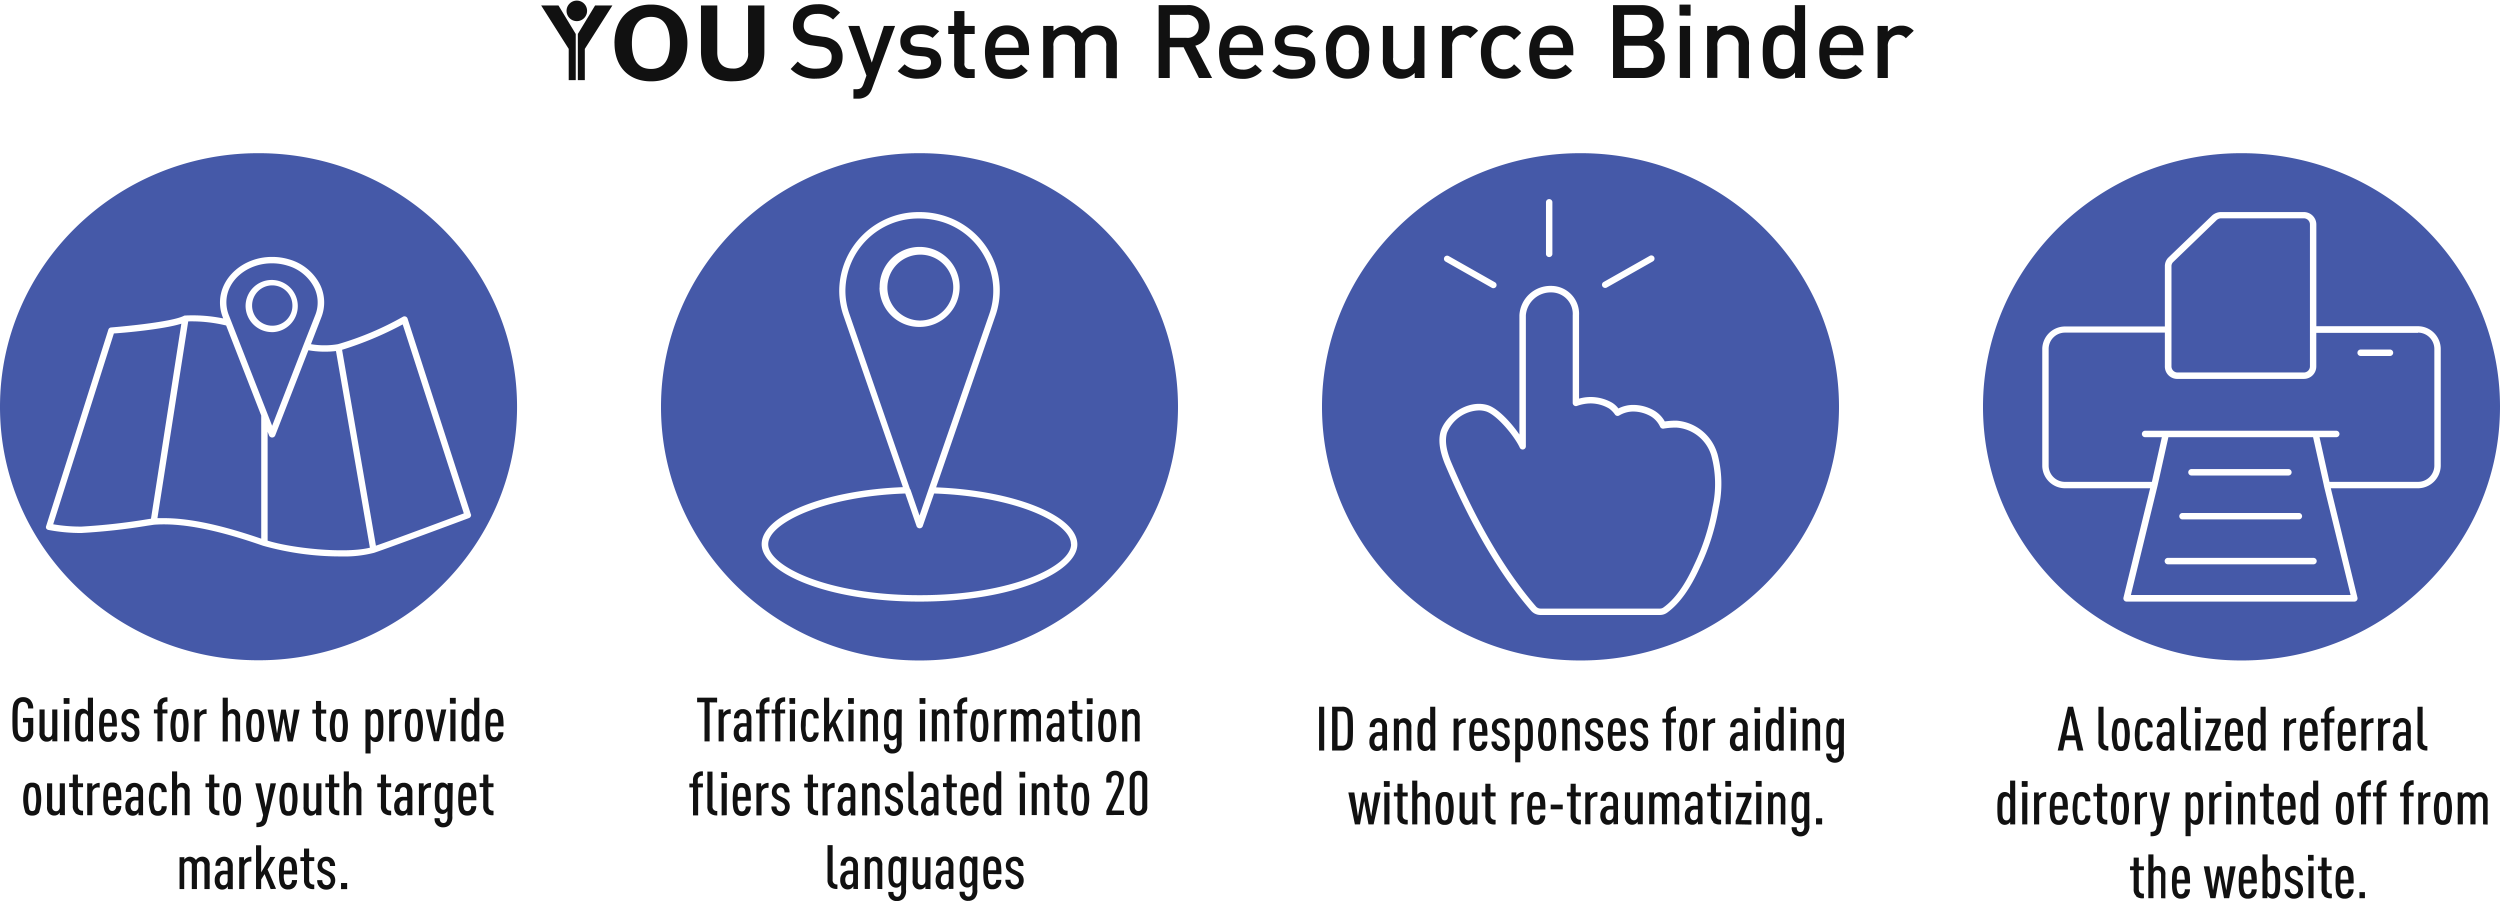 <svg xmlns="http://www.w3.org/2000/svg" viewBox="0 0 487.33 175.67"><defs><style>.cls-1{fill:none;}.cls-2{fill:#4559a8;}.cls-3{fill:#111;}</style></defs><title>icons1</title><g id="Layer_2" data-name="Layer 2"><g id="Layer_1-2" data-name="Layer 1"><rect class="cls-1" width="487.33" height="175.67"/><path class="cls-2" d="M436.94,29.86c-27.83,0-50.39,22.14-50.39,49.45s22.56,49.44,50.39,49.44,50.39-22.14,50.39-49.44S464.77,29.86,436.94,29.86Zm34.41,65.32h-17l5.2,21.32a.63.63,0,0,1-.12.53.6.6,0,0,1-.49.24h-44.4a.6.6,0,0,1-.49-.24.63.63,0,0,1-.12-.53l5.2-21.32H402.53a4.45,4.45,0,0,1-4.43-4.36V68a4.45,4.45,0,0,1,4.43-4.36H422V51.92a2.38,2.38,0,0,1,.66-1.69l8.41-8.09a2.66,2.66,0,0,1,1.71-.8H449a2.43,2.43,0,0,1,2.53,2.49V63.59h19.83A4.46,4.46,0,0,1,475.78,68V90.82A4.46,4.46,0,0,1,471.35,95.18ZM453,94.67l-2.11-9.45H422.69l-2.11,9.46a.06.06,0,0,1,0,0l-5.2,21.3h42.82L453,94.72A.09.09,0,0,1,453,94.67Zm-25.71-3.23h18.87a.63.63,0,0,1,0,1.25H427.27a.63.63,0,1,1,0-1.25ZM425.52,100H448.2a.63.63,0,0,1,0,1.25H425.52a.63.63,0,1,1,0-1.25Zm25.37,10H422.67a.63.63,0,1,1,0-1.25h28.22a.63.63,0,1,1,0,1.25Zm-27.6-38.59V51.92a1.11,1.11,0,0,1,.29-.79L432,43a1.4,1.4,0,0,1,.84-.44H449a1.2,1.2,0,0,1,1.28,1.24V71.37A1.2,1.2,0,0,1,449,72.61H424.57A1.2,1.2,0,0,1,423.29,71.37Zm48.06-6.53H451.52v6.53A2.42,2.42,0,0,1,449,73.86H424.57A2.42,2.42,0,0,1,422,71.37V64.84H402.53A3.18,3.18,0,0,0,399.35,68V90.82a3.18,3.18,0,0,0,3.18,3.11h16.94l1.94-8.71h-3.18a.63.63,0,1,1,0-1.25h37.1a.63.63,0,1,1,0,1.25h-3.18l1.94,8.71h17.26a3.19,3.19,0,0,0,3.18-3.11V68A3.19,3.19,0,0,0,471.35,64.84Zm-5.55,4.51h-5.71a.63.63,0,0,1,0-1.25h5.71a.63.63,0,1,1,0,1.25ZM333.56,88.72a21,21,0,0,1,.27,10.14,42.5,42.5,0,0,1-3.57,11.21c-1.81,4-3.76,6.73-6,8.34a1.14,1.14,0,0,1-.66.22H300.28a1.17,1.17,0,0,1-.83-.37c-6-6.9-11.6-16.45-16.65-28.37-.91-2.3-1.14-4-.74-5.49A7,7,0,0,1,288.29,80a4.74,4.74,0,0,1,1.24.16c2.08.52,5.61,4.72,6.72,7.09a.62.62,0,0,0,1.19-.26V61.46A4.86,4.86,0,0,1,302.38,57h0a4.19,4.19,0,0,1,4.19,4.48V78.54a.63.63,0,0,0,.27.51.59.59,0,0,0,.56.08,8.05,8.05,0,0,1,2.62-.49,7.15,7.15,0,0,1,3.65,1,4.76,4.76,0,0,1,1.16,1.2.62.62,0,0,0,.81.15,5.36,5.36,0,0,1,2.66-.77,7,7,0,0,1,3.6,1,4.71,4.71,0,0,1,1.72,2,.63.63,0,0,0,.68.33,14.28,14.28,0,0,1,2.47-.2h0A7.66,7.66,0,0,1,333.56,88.72Zm24.92-9.41c0,27.3-22.56,49.44-50.39,49.44S257.7,106.61,257.7,79.31s22.56-49.45,50.39-49.45S358.48,52,358.48,79.31ZM312.36,55.82a.64.64,0,0,0,.55.31.54.54,0,0,0,.3-.08l9-5.1a.62.62,0,1,0-.62-1.08l-9,5.1A.62.62,0,0,0,312.36,55.82Zm-11-6.26a.63.63,0,0,0,1.25,0V39.36a.63.63,0,0,0-1.25,0ZM281.8,51l9,5.1a.54.54,0,0,0,.3.08.64.64,0,0,0,.55-.31.62.62,0,0,0-.24-.85l-9-5.1a.63.63,0,0,0-.86.23A.62.62,0,0,0,281.8,51Zm52.95,37.39A9,9,0,0,0,326.83,82a15.81,15.81,0,0,0-2.31.15,5.62,5.62,0,0,0-2-2.08,8.24,8.24,0,0,0-4.24-1.14,6.36,6.36,0,0,0-2.8.69,4.67,4.67,0,0,0-1.17-1.09,8.43,8.43,0,0,0-6.5-.83V61.45a5.44,5.44,0,0,0-5.44-5.72h0a6.05,6.05,0,0,0-6.19,5.73V84.7c-1.64-2.37-4.31-5.27-6.35-5.78-3.8-1-8,2-9,5.13-.49,1.73-.24,3.73.78,6.31,5.11,12.06,10.78,21.72,16.87,28.72a2.43,2.43,0,0,0,1.77.8h23.37a2.42,2.42,0,0,0,1.39-.47c2.37-1.73,4.45-4.61,6.36-8.82a43.9,43.9,0,0,0,3.66-11.52A22.32,22.32,0,0,0,334.75,88.34Zm-157.28,7,1.77,5.11L181,95.37v0l11.82-34.08a13.75,13.75,0,0,0-.59-10.64A14.13,14.13,0,0,0,184,43.37a15.41,15.41,0,0,0-4.8-.78h-.08a14.21,14.21,0,0,0-14.32,14,13.59,13.59,0,0,0,.8,4.68l11.8,34.08Zm-6-39.33a7.8,7.8,0,1,1,7.8,7.67A7.74,7.74,0,0,1,171.44,56.06Zm7.8,6.42a6.42,6.42,0,1,1,6.55-6.42A6.49,6.49,0,0,1,179.24,62.48Zm29.52,43.61c0,4.15-11.23,9.93-29.52,9.93s-29.52-5.78-29.52-9.93,10.95-9.35,26.71-9.89l2.22,6.41a.65.65,0,0,0,1.18,0l2.23-6.41C197.82,96.74,208.76,101.81,208.76,106.09ZM179.24,29.86c-27.83,0-50.39,22.14-50.39,49.45s22.56,49.44,50.39,49.44,50.39-22.14,50.39-49.44S207.07,29.86,179.24,29.86Zm0,87.41c-18.4,0-30.77-5.78-30.77-11.18,0-5.6,12.27-10.53,27.53-11.13L164.46,61.65a14.74,14.74,0,0,1-.87-5.1,15.46,15.46,0,0,1,15.57-15.21h.17a16,16,0,0,1,5.12.85,15.38,15.38,0,0,1,8.94,7.89A14.91,14.91,0,0,1,194,61.67L182.48,95c15.26.6,27.53,5.53,27.53,11.13C210,111.49,197.65,117.27,179.24,117.27ZM50.92,81v24c-5.35-1.82-12.61-4-19-4q-.63,0-1.23,0l6-38.35a28.8,28.8,0,0,1,7.39.8ZM57,59.65a3.93,3.93,0,1,0-3.93,3.84A3.89,3.89,0,0,0,57,59.65ZM53.05,83,44.61,61.43a6.79,6.79,0,0,1-.48-2.51c0-4.19,4-7.59,8.87-7.59h0a10.27,10.27,0,0,1,3,.44,8.45,8.45,0,0,1,5.25,4.29,6.62,6.62,0,0,1,.19,5.39l-2.31,5.87v0Zm0-18.25a5.09,5.09,0,1,0-5.18-5.09A5.14,5.14,0,0,0,53.05,64.74ZM22.2,65l-11.83,37.2a32.54,32.54,0,0,0,5.49.45,122.17,122.17,0,0,0,12.8-1.42l.77-.12L35.35,63.1C31.86,64.2,24.12,64.89,22.2,65Zm78.59,14.27c0,27.3-22.57,49.44-50.4,49.44S0,106.61,0,79.31,22.56,29.86,50.39,29.86,100.79,52,100.79,79.31Zm-9,21L79.45,62.1a.62.62,0,0,0-.39-.4.65.65,0,0,0-.56.07,58.87,58.87,0,0,1-12.63,5.32h0a15.79,15.79,0,0,1-5.25,0l2-5.18a7.89,7.89,0,0,0-.22-6.4,9.72,9.72,0,0,0-6-4.94,11.52,11.52,0,0,0-3.3-.49H53c-5.55,0-10.09,4-10.12,8.83a7.82,7.82,0,0,0,.57,3l.06.16A30,30,0,0,0,36,61.51a.49.49,0,0,0-.17.06c-2.21,1.14-11,2-14.17,2.26a.61.61,0,0,0-.54.43L9,102.53A.61.61,0,0,0,9,103a.64.64,0,0,0,.42.3,33.46,33.46,0,0,0,6.42.6,121.38,121.38,0,0,0,13-1.44l1.17-.17h0c6.86-.55,15.43,2.07,21.28,4.1h0a55.8,55.8,0,0,0,15.2,2.08,23.19,23.19,0,0,0,6.44-.71h0c3-1,17.8-6.51,18.43-6.75A.64.64,0,0,0,91.82,100.27Zm-31.67-32L53.63,84.93a.65.65,0,0,1-1.16,0l-.3-.77v21.23c4.62,1.45,15.09,2.58,19.93,1.37L65.49,68.43A18.39,18.39,0,0,1,60.15,68.28Zm6.56-.1,6.6,38.2c3.61-1.23,14.53-5.32,17.13-6.29L78.5,63.24A66.54,66.54,0,0,1,66.71,68.18Z"/><path class="cls-3" d="M159.13,15.33a6.47,6.47,0,0,1-5-1.88L155.51,12a4.79,4.79,0,0,0,3.66,1.38c1.88,0,2.94-.8,2.94-2.2a1.82,1.82,0,0,0-.56-1.48,2.81,2.81,0,0,0-1.56-.6l-1.68-.24a4.81,4.81,0,0,1-2.68-1.14A3.54,3.54,0,0,1,154.57,5c0-2.49,1.8-4.17,4.76-4.17a5.9,5.9,0,0,1,4.42,1.62l-1.36,1.36a4.25,4.25,0,0,0-3.14-1.1c-1.68,0-2.58.92-2.58,2.23a1.62,1.62,0,0,0,.52,1.31,2.7,2.7,0,0,0,1.56.65l1.7.26a4.63,4.63,0,0,1,2.64,1.06,3.79,3.79,0,0,1,1.16,2.92C164.25,13.77,162.13,15.33,159.13,15.33ZM170,17.23a3.28,3.28,0,0,1-.74,1.26,2.81,2.81,0,0,1-2.08.74h-.82V17.39h.52c.86,0,1.16-.26,1.46-1.08l.56-1.58-3.54-9.67h2.16l2.42,7.15,2.36-7.15h2.18Zm9.28-1.9A5.58,5.58,0,0,1,175,13.87l1.34-1.34a3.94,3.94,0,0,0,2.92,1.06c1.26,0,2.22-.44,2.22-1.4,0-.7-.38-1.1-1.36-1.2l-1.62-.14c-1.92-.18-3-1-3-2.8,0-2,1.7-3.1,3.82-3.1a5.48,5.48,0,0,1,3.76,1.14l-1.28,1.3a3.83,3.83,0,0,0-2.5-.74c-1.24,0-1.84.52-1.84,1.3s.4,1.06,1.4,1.16l1.42.12c2.1.18,3.2,1.1,3.2,2.88C183.49,14.23,181.69,15.33,179.27,15.33Zm9.54-.12A2.64,2.64,0,0,1,186,12.39V6.63h-1.16V5.06H186V2.16h2v2.9h2V6.63h-2v5.66a1,1,0,0,0,1.12,1.18H190v1.74ZM194,10.73c0,1.76.9,2.84,2.58,2.84a3,3,0,0,0,2.46-1l1.3,1.22a4.76,4.76,0,0,1-3.8,1.58C194,15.33,192,14,192,10.13c0-3.3,1.7-5.18,4.3-5.18s4.3,2,4.3,4.92v.86Zm4.28-2.8a2.22,2.22,0,0,0-4,0A3.15,3.15,0,0,0,194,9.31h4.56A3.45,3.45,0,0,0,198.31,7.93Zm17.36,7.28V9a2,2,0,0,0-2-2.26,2,2,0,0,0-2.1,2.16v6.28h-2V9a2,2,0,0,0-2-2.26A2,2,0,0,0,205.35,9v6.18h-2V5.06h2v1A3.67,3.67,0,0,1,208,5a3.24,3.24,0,0,1,2.88,1.48A3.85,3.85,0,0,1,214.07,5a3.67,3.67,0,0,1,2.56.92,3.77,3.77,0,0,1,1.08,2.86v6.48Zm18.08,0-3-6h-2.7v6h-2.16V1h5.52a4.08,4.08,0,0,1,4.42,4.17A3.74,3.74,0,0,1,233,8.91l3.28,6.3ZM231.25,2.9h-3.2V7.37h3.2a2.17,2.17,0,0,0,2.42-2.23A2.18,2.18,0,0,0,231.25,2.9Zm8.4,7.83c0,1.76.9,2.84,2.58,2.84a3,3,0,0,0,2.46-1l1.3,1.22a4.76,4.76,0,0,1-3.8,1.58c-2.54,0-4.56-1.34-4.56-5.2,0-3.3,1.7-5.18,4.3-5.18s4.3,2,4.3,4.92v.86Zm4.28-2.8a2.22,2.22,0,0,0-4,0,3.15,3.15,0,0,0-.26,1.38h4.56A3.45,3.45,0,0,0,243.93,7.93Zm8.28,7.4A5.58,5.58,0,0,1,248,13.87l1.34-1.34a3.94,3.94,0,0,0,2.92,1.06c1.26,0,2.22-.44,2.22-1.4,0-.7-.38-1.1-1.36-1.2l-1.62-.14c-1.92-.18-3-1-3-2.8,0-2,1.7-3.1,3.82-3.1A5.48,5.48,0,0,1,256,6.09l-1.28,1.3a3.83,3.83,0,0,0-2.5-.74c-1.24,0-1.84.52-1.84,1.3s.4,1.06,1.4,1.16l1.42.12c2.1.18,3.2,1.1,3.2,2.88C256.43,14.23,254.63,15.33,252.21,15.33Zm13.48-1.2a4.1,4.1,0,0,1-3,1.2,4.06,4.06,0,0,1-3-1.2c-1-1-1.2-2.28-1.2-4a5.32,5.32,0,0,1,1.2-4,4.06,4.06,0,0,1,3-1.2,4.1,4.1,0,0,1,3,1.2,5.32,5.32,0,0,1,1.2,4C266.89,11.85,266.65,13.13,265.69,14.13Zm-1.54-6.78a2.07,2.07,0,0,0-1.5-.58,2,2,0,0,0-1.48.58,3.92,3.92,0,0,0-.7,2.78,3.92,3.92,0,0,0,.7,2.78,2,2,0,0,0,1.48.6,2.08,2.08,0,0,0,1.5-.6,3.92,3.92,0,0,0,.7-2.78A3.92,3.92,0,0,0,264.15,7.35Zm11.62,7.86v-1a3.63,3.63,0,0,1-2.7,1.14,3.52,3.52,0,0,1-2.5-.92,3.72,3.72,0,0,1-1-2.86V5.06h2v6.19a2,2,0,0,0,2,2.26,2,2,0,0,0,2.1-2.26V5.06h2V15.21Zm10.82-7.76a1.88,1.88,0,0,0-1.52-.68,2.09,2.09,0,0,0-2,2.28v6.16h-2V5.06h2V6.17A3.37,3.37,0,0,1,285.71,5a3.14,3.14,0,0,1,2.42,1Zm6.6,7.88c-2.28,0-4.52-1.4-4.52-5.2S290.91,5,293.19,5a4.16,4.16,0,0,1,3.34,1.42l-1.4,1.36a2.36,2.36,0,0,0-1.94-1,2.29,2.29,0,0,0-1.88.9,3.75,3.75,0,0,0-.6,2.46,3.81,3.81,0,0,0,.6,2.48,2.29,2.29,0,0,0,1.88.9,2.36,2.36,0,0,0,1.94-1l1.4,1.34A4.18,4.18,0,0,1,293.19,15.33Zm6.92-4.6c0,1.76.9,2.84,2.58,2.84a3,3,0,0,0,2.46-1l1.3,1.22a4.76,4.76,0,0,1-3.8,1.58c-2.54,0-4.56-1.34-4.56-5.2,0-3.3,1.7-5.18,4.3-5.18s4.3,2,4.3,4.92v.86Zm4.28-2.8a2.22,2.22,0,0,0-4,0,3.15,3.15,0,0,0-.26,1.38h4.56A3.45,3.45,0,0,0,304.39,7.93Zm15.8,7.28h-5.76V1H320c2.64,0,4.3,1.5,4.3,3.91a3.23,3.23,0,0,1-1.92,3,3.39,3.39,0,0,1,2.14,3.3C324.49,13.81,322.71,15.21,320.19,15.21Zm-.4-12.31h-3.2V7h3.2c1.38,0,2.32-.73,2.32-2S321.17,2.9,319.79,2.9Zm.2,6h-3.4v4.34H320a2.11,2.11,0,0,0,2.34-2.18A2.1,2.1,0,0,0,320,8.93Zm7.4-5.87V.9h2.16V3.06Zm.06,12.15V5.06h2V15.21Zm11.46,0V9a2,2,0,0,0-2-2.26A2,2,0,0,0,334.77,9v6.18h-2V5.06h2v1A3.63,3.63,0,0,1,337.43,5a3.52,3.52,0,0,1,2.5.92,3.72,3.72,0,0,1,1,2.86v6.48Zm11,0V14.13a3.12,3.12,0,0,1-2.68,1.2,3.51,3.51,0,0,1-2.48-.9c-1-1-1.14-2.62-1.14-4.3s.16-3.28,1.14-4.28a3.46,3.46,0,0,1,2.46-.9,3.14,3.14,0,0,1,2.66,1.14V1h2V15.21Zm-2.14-8.44c-1.86,0-2.12,1.56-2.12,3.36s.26,3.38,2.12,3.38,2.1-1.58,2.1-3.38S349.61,6.77,347.77,6.77Zm8.88,4c0,1.76.9,2.84,2.58,2.84a3,3,0,0,0,2.46-1l1.3,1.22a4.76,4.76,0,0,1-3.8,1.58c-2.54,0-4.56-1.34-4.56-5.2,0-3.3,1.7-5.18,4.3-5.18s4.3,2,4.3,4.92v.86Zm4.28-2.8a2.22,2.22,0,0,0-4,0,3.15,3.15,0,0,0-.26,1.38h4.56A3.45,3.45,0,0,0,360.93,7.93Zm10.58-.48A1.88,1.88,0,0,0,370,6.77a2.09,2.09,0,0,0-2,2.28v6.16h-2V5.06h2V6.17A3.37,3.37,0,0,1,370.63,5a3.14,3.14,0,0,1,2.42,1ZM112.64,6.62v9H114V9.53l5.37-8.46H116Zm-.41,0v9h-1.37V9.53l-5.37-8.46h3.38Zm-1.79-4.5a2,2,0,1,1,4,0,2,2,0,1,1-4,0m32.38,13.74c-4.52,0-6.18-2.24-6.18-5.85V1.07h3.18v9.16c0,2.18,1.22,3.13,3,3.13a2.79,2.79,0,0,0,3-3.13V1.07H149v9c0,3.55-1.69,5.77-6.2,5.77M130.59,8.44c0-3.63-1.44-5.15-3.68-5.15s-3.73,1.52-3.73,5.15,1.48,5,3.73,5,3.68-1.43,3.68-5m-10.81,0c0-4.68,2.8-7.55,7.13-7.55S134,3.74,134,8.4s-2.74,7.46-7.08,7.46-7.13-2.82-7.13-7.44M257.13,146.3v-8.54h1v8.54Zm6-.6a1.88,1.88,0,0,1-1.46.6h-2v-8.54h2a1.84,1.84,0,0,1,1.46.6c.55.58.61,1.35.61,3.67S263.69,145.11,263.14,145.7Zm-.77-6.7a.89.89,0,0,0-.73-.32h-.9v6.69h.9a.89.89,0,0,0,.73-.32c.33-.4.35-1.06.35-3S262.7,139.4,262.37,139Zm7.13,7.3v-.56a1.52,1.52,0,0,1-.36.42,1.08,1.08,0,0,1-.73.23,1.3,1.3,0,0,1-1.07-.47,2.1,2.1,0,0,1-.39-1.39,1.84,1.84,0,0,1,.55-1.4,1.77,1.77,0,0,1,1.32-.42h.63v-1c0-.58-.25-.89-.73-.89a.63.63,0,0,0-.48.2,1,1,0,0,0-.23.72h-1a1.78,1.78,0,0,1,.48-1.32,1.75,1.75,0,0,1,1.2-.45,1.66,1.66,0,0,1,1.21.43,1.85,1.85,0,0,1,.49,1.37v4.51Zm-.05-2.88h-.55a.93.93,0,0,0-.7.23,1.21,1.21,0,0,0-.28.85c0,.64.25,1,.75,1s.78-.4.78-1Zm4.74,2.88v-4.57c0-.57-.33-.85-.74-.85s-.73.28-.73.85v4.57h-1v-6.22h.93v.48a1.25,1.25,0,0,1,.38-.38,1.4,1.4,0,0,1,1.73.26,1.74,1.74,0,0,1,.37,1.29v4.57Zm4.62,0v-.48a1.22,1.22,0,0,1-.37.38,1.3,1.3,0,0,1-.67.19,1.23,1.23,0,0,1-1-.47c-.4-.45-.46-1.29-.46-2.73s.06-2.28.46-2.75a1.24,1.24,0,0,1,1-.45,1.27,1.27,0,0,1,.67.18,1.4,1.4,0,0,1,.35.34v-2.75h1v8.54Zm0-4.54a.94.94,0,0,0-.24-.7.7.7,0,0,0-1,.05c-.22.27-.25.8-.25,2.08s0,1.81.25,2.07a.63.63,0,0,0,.52.26.66.66,0,0,0,.51-.2,1,1,0,0,0,.24-.72Zm6.68-.84a1.07,1.07,0,0,0-1.13,1.14v4.24h-1v-6.22h.94v.66a1.5,1.5,0,0,1,.43-.44,1.74,1.74,0,0,1,1-.31v.93Zm1.89,2.5a3.42,3.42,0,0,0,.25,1.83.65.65,0,0,0,.55.27.66.66,0,0,0,.55-.24,1,1,0,0,0,.21-.72h1a2,2,0,0,1-.51,1.38,1.63,1.63,0,0,1-1.22.45,1.55,1.55,0,0,1-1.24-.48c-.46-.49-.55-1.42-.55-2.72s.09-2.23.54-2.72a1.56,1.56,0,0,1,1.23-.48,1.54,1.54,0,0,1,1.22.48c.47.49.55,1.41.55,2.95Zm1.33-2.31a.66.66,0,0,0-.55-.25.63.63,0,0,0-.54.25c-.2.23-.24.68-.24,1.58h1.57C288.93,141.79,288.88,141.34,288.69,141.11Zm5.07,4.79a1.65,1.65,0,0,1-1.27.49,1.68,1.68,0,0,1-1.24-.48,1.83,1.83,0,0,1-.53-1.36h1a1,1,0,0,0,.26.75.82.82,0,0,0,.55.22.81.81,0,0,0,.59-.23.91.91,0,0,0,.24-.62,1,1,0,0,0-.16-.57,1.39,1.39,0,0,0-.55-.44l-.8-.41a2,2,0,0,1-.85-.72,1.59,1.59,0,0,1-.19-.81,1.71,1.71,0,0,1,.51-1.26,1.86,1.86,0,0,1,2.44,0,1.82,1.82,0,0,1,.5,1.37h-1a1,1,0,0,0-.23-.74.67.67,0,0,0-.53-.22.77.77,0,0,0-.54.2.87.87,0,0,0-.22.6,1,1,0,0,0,.1.46,1.27,1.27,0,0,0,.52.41l.79.39a2,2,0,0,1,.88.71,1.78,1.78,0,0,1,.26,1A1.75,1.75,0,0,1,293.76,145.9Zm4.61,0a1.2,1.2,0,0,1-1,.47,1.27,1.27,0,0,1-.67-.18,1.45,1.45,0,0,1-.35-.35v2.76h-1v-8.54h.95v.48a1.34,1.34,0,0,1,.37-.38,1.21,1.21,0,0,1,.67-.19,1.25,1.25,0,0,1,1,.45c.4.47.46,1.31.46,2.75S298.77,145.46,298.37,145.92Zm-.78-4.81a.66.66,0,0,0-.53-.25.65.65,0,0,0-.5.2.9.9,0,0,0-.24.7v2.84a.93.93,0,0,0,.24.72.65.65,0,0,0,.5.2.64.64,0,0,0,.53-.26c.22-.26.25-.79.25-2.07S297.81,141.38,297.59,141.11Zm5.29,4.71a1.51,1.51,0,0,1-1.32.57,1.49,1.49,0,0,1-1.3-.57,7.75,7.75,0,0,1,0-5.26,1.49,1.49,0,0,1,1.3-.57,1.51,1.51,0,0,1,1.32.57,7.91,7.91,0,0,1,0,5.26Zm-.76-4.69a.68.68,0,0,0-.56-.27.65.65,0,0,0-.54.27,8.61,8.61,0,0,0,0,4.12.65.65,0,0,0,.54.27.68.68,0,0,0,.56-.27,9,9,0,0,0,0-4.12ZM307,146.3v-4.57c0-.57-.33-.85-.74-.85s-.73.28-.73.85v4.57h-1v-6.22h.94v.48a1.25,1.25,0,0,1,.38-.38,1.4,1.4,0,0,1,1.73.26,1.74,1.74,0,0,1,.37,1.29v4.57Zm5-.4a1.68,1.68,0,0,1-1.27.49,1.7,1.7,0,0,1-1.25-.48,1.83,1.83,0,0,1-.53-1.36h1a1,1,0,0,0,.26.75.84.84,0,0,0,.56.22.77.77,0,0,0,.58-.23.87.87,0,0,0,.24-.62,1,1,0,0,0-.15-.57,1.39,1.39,0,0,0-.55-.44l-.81-.41a2,2,0,0,1-.85-.72,1.59,1.59,0,0,1-.19-.81,1.71,1.71,0,0,1,.51-1.26,1.69,1.69,0,0,1,1.23-.47,1.66,1.66,0,0,1,1.21.44,1.82,1.82,0,0,1,.5,1.37h-1a1,1,0,0,0-.22-.74.7.7,0,0,0-.53-.22.73.73,0,0,0-.54.2.84.84,0,0,0-.23.6,1,1,0,0,0,.11.46,1.17,1.17,0,0,0,.51.41l.8.39a2,2,0,0,1,.87.71,1.94,1.94,0,0,1-.26,2.29Zm2.36-2.48a3.52,3.52,0,0,0,.25,1.83.65.65,0,0,0,.56.27.68.68,0,0,0,.55-.24,1.08,1.08,0,0,0,.2-.72h1a1.94,1.94,0,0,1-.5,1.38,1.63,1.63,0,0,1-1.22.45,1.54,1.54,0,0,1-1.24-.48c-.47-.49-.55-1.42-.55-2.72s.08-2.23.54-2.72a1.79,1.79,0,0,1,2.44,0c.47.49.56,1.41.56,2.95Zm1.33-2.31a.65.65,0,0,0-.55-.25.64.64,0,0,0-.54.25c-.19.23-.24.68-.24,1.58h1.57C315.9,141.79,315.85,141.34,315.66,141.11Zm5.08,4.79a1.68,1.68,0,0,1-1.27.49,1.7,1.7,0,0,1-1.25-.48,1.83,1.83,0,0,1-.53-1.36h1a1,1,0,0,0,.27.75.82.82,0,0,0,.55.22.81.81,0,0,0,.59-.23.91.91,0,0,0,.23-.62,1,1,0,0,0-.15-.57,1.39,1.39,0,0,0-.55-.44l-.81-.41a2.08,2.08,0,0,1-.85-.72,1.59,1.59,0,0,1-.19-.81,1.68,1.68,0,0,1,.52-1.26,1.85,1.85,0,0,1,2.43,0,1.82,1.82,0,0,1,.5,1.37h-1a1,1,0,0,0-.22-.74.7.7,0,0,0-.53-.22.73.73,0,0,0-.54.2.84.84,0,0,0-.23.6,1,1,0,0,0,.11.46,1.15,1.15,0,0,0,.52.41l.79.39a2,2,0,0,1,.87.71,1.9,1.9,0,0,1-.26,2.29Zm5-5.06v5.46h-1v-5.46h-.71v-.76h.71v-.6a1.68,1.68,0,0,1,.54-1.38,2.06,2.06,0,0,1,1.39-.39v.87a.84.84,0,0,0-1,.94v.56h1v.76Zm4.62,5a1.53,1.53,0,0,1-1.32.57,1.5,1.5,0,0,1-1.31-.57,7.75,7.75,0,0,1,0-5.26,1.5,1.5,0,0,1,1.31-.57,1.53,1.53,0,0,1,1.32.57,8.08,8.08,0,0,1,0,5.26Zm-.77-4.69a.67.67,0,0,0-.55-.27.64.64,0,0,0-.54.27,8.61,8.61,0,0,0,0,4.12.64.64,0,0,0,.54.27.67.67,0,0,0,.55-.27,9,9,0,0,0,0-4.12Zm4.49-.21a1.07,1.07,0,0,0-1.13,1.14v4.24h-1v-6.22h.93v.66a1.8,1.8,0,0,1,.43-.44,1.76,1.76,0,0,1,1-.31v.93Zm5.66,5.38v-.56a1.52,1.52,0,0,1-.36.42,1.08,1.08,0,0,1-.73.23,1.3,1.3,0,0,1-1.07-.47,2.1,2.1,0,0,1-.39-1.39,1.84,1.84,0,0,1,.55-1.4,1.77,1.77,0,0,1,1.32-.42h.63v-1c0-.58-.25-.89-.73-.89a.63.63,0,0,0-.48.2,1,1,0,0,0-.23.72h-1a1.78,1.78,0,0,1,.48-1.32A1.75,1.75,0,0,1,339,140a1.66,1.66,0,0,1,1.21.43,1.85,1.85,0,0,1,.49,1.37v4.51Zm0-2.88h-.55a.89.89,0,0,0-.69.23,1.21,1.21,0,0,0-.29.85c0,.64.25,1,.75,1s.78-.4.78-1Zm2.21-4.44v-1.13h1.14V139Zm.09,7.32v-6.22h1v6.22Zm4.66,0v-.48a1.22,1.22,0,0,1-.37.38,1.3,1.3,0,0,1-.67.19,1.23,1.23,0,0,1-1-.47c-.4-.45-.46-1.29-.46-2.73s.06-2.28.46-2.75a1.24,1.24,0,0,1,1-.45,1.27,1.27,0,0,1,.67.18,1.4,1.4,0,0,1,.35.34v-2.75h1v8.54Zm0-4.54a.94.94,0,0,0-.24-.7.7.7,0,0,0-1,.05c-.22.27-.25.8-.25,2.08s0,1.81.25,2.07a.63.63,0,0,0,.52.26.66.66,0,0,0,.51-.2,1,1,0,0,0,.24-.72Zm2.26-2.78v-1.13h1.14V139Zm.08,7.32v-6.22h1v6.22Zm4.79,0v-4.57a.75.75,0,0,0-.75-.85c-.41,0-.73.28-.73.85v4.57h-1v-6.22h.93v.48a1.41,1.41,0,0,1,.39-.38,1.25,1.25,0,0,1,.67-.19,1.31,1.31,0,0,1,1.06.45,1.74,1.74,0,0,1,.37,1.29v4.57Zm5.56.14a2.25,2.25,0,0,1-.5,1.74,1.71,1.71,0,0,1-1.22.48,1.83,1.83,0,0,1-1.25-.44,1.8,1.8,0,0,1-.47-1.35h1a1.09,1.09,0,0,0,.21.75.73.73,0,0,0,.52.2.71.71,0,0,0,.53-.23c.18-.19.24-.51.24-1.09v-.95a1.17,1.17,0,0,1-.35.35,1.05,1.05,0,0,1-.64.19,1.25,1.25,0,0,1-1-.45c-.4-.45-.49-1.14-.49-2.61s.09-2.14.49-2.6a1.26,1.26,0,0,1,1-.44,1.15,1.15,0,0,1,.67.19,1.57,1.57,0,0,1,.35.33v-.43h.94Zm-1-4.68a.9.9,0,0,0-.24-.7.65.65,0,0,0-.5-.2.66.66,0,0,0-.53.25c-.22.27-.25.75-.25,1.94s0,1.66.25,1.94a.7.7,0,0,0,1,0,.92.92,0,0,0,.24-.71ZM267.76,160.7h-1l-.84-4.55-.81,4.55h-1l-1.28-6.22H264l.71,4.68.83-4.68h.87l.88,4.68.72-4.68h1.1Zm2-7.32v-1.13h1.14v1.13Zm.09,7.32v-6.22h1v6.22Zm3.1-.39a1.72,1.72,0,0,1-.54-1.39v-3.68h-.7v-.76h.7v-1.7h1v1.7h1v.76h-1v3.65c0,.65.34.93,1,.93v.88A2.06,2.06,0,0,1,272.91,160.31Zm4.8.39v-4.57c0-.58-.33-.87-.74-.87s-.73.29-.73.87v4.57h-1v-8.54h1v2.77a1.17,1.17,0,0,1,.35-.35,1.25,1.25,0,0,1,.67-.19,1.28,1.28,0,0,1,1.05.45,1.73,1.73,0,0,1,.37,1.29v4.57Zm5.19-.48a1.52,1.52,0,0,1-1.32.57,1.5,1.5,0,0,1-1.31-.57,7.75,7.75,0,0,1,0-5.26,1.5,1.5,0,0,1,1.31-.57,1.52,1.52,0,0,1,1.32.57,8.08,8.08,0,0,1,0,5.26Zm-.77-4.69a.66.66,0,0,0-.55-.27.64.64,0,0,0-.54.27,8.61,8.61,0,0,0,0,4.12.64.64,0,0,0,.54.27.66.66,0,0,0,.55-.27,9,9,0,0,0,0-4.12ZM287,160.7v-.48a1.23,1.23,0,0,1-1.05.57,1.31,1.31,0,0,1-1.06-.45,1.74,1.74,0,0,1-.37-1.29v-4.57h1v4.57c0,.58.34.87.75.87s.73-.29.73-.87v-4.57h1v6.22Zm3.08-.39a1.69,1.69,0,0,1-.54-1.39v-3.68h-.71v-.76h.71v-1.7h1v1.7h1v.76h-1v3.65c0,.65.35.93,1,.93v.88A2,2,0,0,1,290,160.31Zm6.69-5a1.07,1.07,0,0,0-1.13,1.14v4.24h-1v-6.22h.94v.66a1.39,1.39,0,0,1,.43-.44,1.74,1.74,0,0,1,1-.31v.93Zm1.9,2.5a3.42,3.42,0,0,0,.25,1.83.65.65,0,0,0,.55.27.66.66,0,0,0,.55-.24,1,1,0,0,0,.21-.72h1a2,2,0,0,1-.51,1.38,1.6,1.6,0,0,1-1.22.45,1.52,1.52,0,0,1-1.23-.48c-.47-.49-.56-1.42-.56-2.72s.09-2.23.54-2.72a1.56,1.56,0,0,1,1.23-.48,1.54,1.54,0,0,1,1.22.48c.47.49.55,1.41.55,2.95Zm1.33-2.31a.66.66,0,0,0-.55-.25.63.63,0,0,0-.54.25c-.19.23-.24.68-.24,1.58h1.57C300.19,156.19,300.14,155.74,300,155.51Zm2.28,2.26v-.92h2.35v.92Zm4.42,2.54a1.69,1.69,0,0,1-.54-1.39v-3.68h-.71v-.76h.71v-1.7h1v1.7h1v.76h-1v3.65c0,.65.35.93,1,.93v.88A2,2,0,0,1,306.65,160.31Zm4.45-5a1.07,1.07,0,0,0-1.13,1.14v4.24h-1v-6.22h.93v.66a1.54,1.54,0,0,1,.44-.44,1.71,1.71,0,0,1,1-.31v.93Zm3.36,5.38v-.56a1.52,1.52,0,0,1-.36.42,1.1,1.1,0,0,1-.73.23,1.3,1.3,0,0,1-1.07-.47,2.09,2.09,0,0,1-.4-1.39,1.84,1.84,0,0,1,.55-1.4,1.79,1.79,0,0,1,1.32-.42h.64v-1c0-.58-.25-.89-.73-.89a.63.63,0,0,0-.48.2,1,1,0,0,0-.23.72h-1a1.78,1.78,0,0,1,.48-1.32,1.73,1.73,0,0,1,1.2-.45,1.66,1.66,0,0,1,1.21.43,1.85,1.85,0,0,1,.49,1.37v4.51Zm0-2.88h-.55a.92.92,0,0,0-.7.23,1.21,1.21,0,0,0-.29.85c0,.64.25,1,.76,1s.78-.4.78-1Zm4.73,2.88v-.48a1.41,1.41,0,0,1-.39.38,1.25,1.25,0,0,1-.67.19,1.28,1.28,0,0,1-1.05-.45,1.7,1.7,0,0,1-.38-1.29v-4.57h1v4.57c0,.58.34.87.75.87s.73-.29.73-.87v-4.57h1v6.22Zm7.18,0v-4.57c0-.57-.32-.86-.73-.86s-.73.29-.73.86v4.57h-1v-4.57a.76.76,0,0,0-.75-.86c-.4,0-.73.29-.73.86v4.57h-1v-6.22h.94V155a1.23,1.23,0,0,1,1.05-.57,1.45,1.45,0,0,1,1.19.64,2.1,2.1,0,0,1,.49-.45,1.45,1.45,0,0,1,.71-.19,1.31,1.31,0,0,1,1.11.45,1.69,1.69,0,0,1,.36,1.29v4.57Zm4.56,0v-.56a1.37,1.37,0,0,1-.36.42,1.06,1.06,0,0,1-.73.23,1.28,1.28,0,0,1-1.06-.47,2.09,2.09,0,0,1-.4-1.39,1.84,1.84,0,0,1,.55-1.4,1.77,1.77,0,0,1,1.32-.42h.64v-1c0-.58-.26-.89-.74-.89a.65.65,0,0,0-.48.2,1,1,0,0,0-.22.72h-1a1.74,1.74,0,0,1,.48-1.32,1.71,1.71,0,0,1,1.19-.45,1.67,1.67,0,0,1,1.22.43,1.85,1.85,0,0,1,.49,1.37v4.51Zm0-2.88h-.56a.89.89,0,0,0-.69.23,1.21,1.21,0,0,0-.29.85c0,.64.25,1,.76,1s.78-.4.78-1Zm3.06,2.49a1.69,1.69,0,0,1-.54-1.39v-3.68h-.71v-.76h.71v-1.7h1v1.7h1v.76h-1v3.65c0,.65.35.93,1,.93v.88A2,2,0,0,1,333.9,160.31Zm2.27-6.93v-1.13h1.14v1.13Zm.08,7.32v-6.22h1v6.22Zm1.94,0V160l2-4.6h-1.82v-.87h2.9v.75l-2,4.59h2v.88Zm3.93-7.32v-1.13h1.14v1.13Zm.08,7.32v-6.22h1v6.22Zm4.79,0v-4.57a.76.76,0,0,0-.75-.86c-.4,0-.73.29-.73.86v4.57h-1v-6.22h.94V155a1.23,1.23,0,0,1,1-.57,1.31,1.31,0,0,1,1.06.45,1.73,1.73,0,0,1,.37,1.29v4.57Zm5.57.14a2.25,2.25,0,0,1-.51,1.74,1.71,1.71,0,0,1-1.22.48,1.79,1.79,0,0,1-1.25-.45,1.77,1.77,0,0,1-.47-1.34h1a1.05,1.05,0,0,0,.21.74.74.74,0,0,0,1,0,1.59,1.59,0,0,0,.24-1.09v-1a1.26,1.26,0,0,1-.34.35,1.08,1.08,0,0,1-.65.19,1.25,1.25,0,0,1-1-.45c-.4-.45-.49-1.14-.49-2.61s.09-2.14.49-2.6a1.26,1.26,0,0,1,1-.44,1.15,1.15,0,0,1,.67.19,1.57,1.57,0,0,1,.35.33v-.43h.95Zm-1-4.68a.94.94,0,0,0-.24-.71.68.68,0,0,0-.5-.19.66.66,0,0,0-.53.25c-.21.27-.25.75-.25,1.94s0,1.66.25,1.94a.7.7,0,0,0,1,.05.94.94,0,0,0,.24-.71ZM354,160.7v-1.19h1.19v1.19ZM4.51,144.61A1.87,1.87,0,0,1,3.05,144c-.55-.61-.63-1.38-.63-3.74s.08-3.13.63-3.74a1.87,1.87,0,0,1,1.46-.62,1.89,1.89,0,0,1,1.38.52,2.37,2.37,0,0,1,.59,1.68h-1c0-.57-.16-1.28-1-1.28a.85.85,0,0,0-.71.32c-.3.41-.34,1.1-.34,3.12s0,2.71.34,3.12a.85.85,0,0,0,.71.32c.6,0,1-.49,1-1.18v-1.72h-1v-.85h2v2.53A1.92,1.92,0,0,1,4.51,144.61Zm5.68-.1V144a1.45,1.45,0,0,1-.39.39,1.25,1.25,0,0,1-.67.19,1.28,1.28,0,0,1-1.05-.46,1.66,1.66,0,0,1-.38-1.28V138.3h1v4.57a.76.76,0,0,0,.75.86c.41,0,.73-.29.73-.86V138.3h1v6.21Zm2.22-7.31v-1.13h1.14v1.13Zm.08,7.31V138.3h1v6.21Zm4.67,0V144a1.38,1.38,0,0,1-.37.39,1.37,1.37,0,0,1-.68.19,1.28,1.28,0,0,1-1-.47c-.39-.46-.45-1.29-.45-2.73s.06-2.28.45-2.75a1.26,1.26,0,0,1,1-.46,1.3,1.3,0,0,1,.68.18,1.42,1.42,0,0,1,.34.35V136h1v8.54Zm0-4.53a.92.92,0,0,0-.24-.71.68.68,0,0,0-.5-.19.66.66,0,0,0-.53.25c-.21.27-.25.79-.25,2.08s0,1.81.25,2.07a.63.63,0,0,0,.53.25.68.68,0,0,0,.5-.19.93.93,0,0,0,.24-.72Zm3.12,1.65a3.43,3.43,0,0,0,.26,1.84.65.65,0,0,0,.55.26.68.68,0,0,0,.55-.24,1,1,0,0,0,.2-.72h1a2,2,0,0,1-.51,1.38,1.64,1.64,0,0,1-1.22.46,1.55,1.55,0,0,1-1.24-.48c-.47-.49-.55-1.43-.55-2.72s.08-2.23.54-2.73A1.57,1.57,0,0,1,21,138.2a1.59,1.59,0,0,1,1.23.48c.47.5.55,1.42.55,2.95Zm1.34-2.3a.67.67,0,0,0-.56-.25.64.64,0,0,0-.54.25c-.19.23-.24.67-.24,1.57h1.58C21.83,140,21.78,139.56,21.59,139.33Zm5.07,4.79a1.7,1.7,0,0,1-1.27.49,1.72,1.72,0,0,1-1.25-.48,1.85,1.85,0,0,1-.52-1.37h.95a1.05,1.05,0,0,0,.27.76.81.81,0,0,0,.55.21.77.77,0,0,0,.59-.23.89.89,0,0,0,.24-.62,1,1,0,0,0-.16-.56,1.5,1.5,0,0,0-.55-.45l-.8-.4a2.12,2.12,0,0,1-.86-.72,1.63,1.63,0,0,1-.19-.82,1.72,1.72,0,0,1,.52-1.26,1.69,1.69,0,0,1,1.22-.47,1.66,1.66,0,0,1,1.21.45,1.76,1.76,0,0,1,.51,1.36h-1a1,1,0,0,0-.23-.74.68.68,0,0,0-.53-.21.73.73,0,0,0-.54.2.85.85,0,0,0-.23.6.91.91,0,0,0,.11.45,1.2,1.2,0,0,0,.52.41l.79.4a2,2,0,0,1,.88.71,1.86,1.86,0,0,1,.26,1A1.82,1.82,0,0,1,26.66,144.12Zm5-5.06v5.45h-1v-5.45H30v-.76h.71v-.6a1.67,1.67,0,0,1,.54-1.38,2.06,2.06,0,0,1,1.39-.39v.87a.84.84,0,0,0-1,.94v.56h1v.76Zm4.62,5a1.53,1.53,0,0,1-1.32.58,1.51,1.51,0,0,1-1.31-.58,7.88,7.88,0,0,1,0-5.25A1.51,1.51,0,0,1,35,138.2a1.53,1.53,0,0,1,1.32.58,8.05,8.05,0,0,1,0,5.25Zm-.77-4.69a.68.68,0,0,0-.55-.26.66.66,0,0,0-.54.26,8.65,8.65,0,0,0,0,4.13.63.63,0,0,0,.54.26.65.65,0,0,0,.55-.26,9,9,0,0,0,0-4.13Zm4.49-.2a1.07,1.07,0,0,0-1.13,1.14v4.23h-1V138.3h.94V139a1.42,1.42,0,0,1,.43-.45,1.74,1.74,0,0,1,1-.31v.94Zm5.86,5.37v-4.57a.76.76,0,0,0-.75-.86c-.41,0-.73.29-.73.86v4.57h-1V136h1v2.77a1.13,1.13,0,0,1,.35-.34,1.26,1.26,0,0,1,.67-.2,1.28,1.28,0,0,1,1,.46,1.66,1.66,0,0,1,.38,1.28v4.57Zm5.18-.48a1.53,1.53,0,0,1-1.32.58,1.51,1.51,0,0,1-1.31-.58,7.88,7.88,0,0,1,0-5.25,1.51,1.51,0,0,1,1.31-.58,1.53,1.53,0,0,1,1.32.58,8.05,8.05,0,0,1,0,5.25Zm-.77-4.69a.68.68,0,0,0-.55-.26.66.66,0,0,0-.54.26,8.65,8.65,0,0,0,0,4.13.63.63,0,0,0,.54.26.65.65,0,0,0,.55-.26,9,9,0,0,0,0-4.13Zm6.78,5.17h-1L55.26,140l-.82,4.54h-1l-1.29-6.21h1.11L54,143l.82-4.68h.88l.87,4.68.72-4.68h1.11Zm5.05-.38a1.72,1.72,0,0,1-.54-1.39v-3.68h-.7v-.76h.7v-1.7h1v1.7h1v.76h-1v3.64c0,.66.34.94,1,.94v.87A2.11,2.11,0,0,1,62.13,144.13Zm5.25-.1a1.54,1.54,0,0,1-1.32.58,1.51,1.51,0,0,1-1.31-.58,7.72,7.72,0,0,1,0-5.25,1.51,1.51,0,0,1,1.31-.58,1.54,1.54,0,0,1,1.32.58,8.05,8.05,0,0,1,0,5.25Zm-.77-4.69a.69.69,0,0,0-.55-.26.66.66,0,0,0-.54.26,8.65,8.65,0,0,0,0,4.13.63.63,0,0,0,.54.26.66.66,0,0,0,.55-.26,9,9,0,0,0,0-4.13Zm7.65,4.8a1.22,1.22,0,0,1-1,.47,1.27,1.27,0,0,1-.67-.18,1.93,1.93,0,0,1-.35-.35v2.76h-1V138.3h1v.48a1.34,1.34,0,0,1,.37-.38,1.15,1.15,0,0,1,.67-.2,1.25,1.25,0,0,1,1,.46c.4.47.46,1.31.46,2.75S74.66,143.67,74.26,144.14Zm-.78-4.81a.65.65,0,0,0-.52-.25.69.69,0,0,0-.51.19,1,1,0,0,0-.24.71v2.84a1,1,0,0,0,.24.72.69.69,0,0,0,.51.19.63.63,0,0,0,.52-.25c.22-.26.26-.79.26-2.07S73.7,139.6,73.48,139.33Zm4.5-.19a1.07,1.07,0,0,0-1.12,1.14v4.23h-1V138.3h.93V139a1.68,1.68,0,0,1,.43-.45,1.76,1.76,0,0,1,1-.31v.94ZM82,144a1.53,1.53,0,0,1-1.32.58,1.49,1.49,0,0,1-1.3-.58,7.72,7.72,0,0,1,0-5.25,1.49,1.49,0,0,1,1.3-.58,1.53,1.53,0,0,1,1.32.58A7.88,7.88,0,0,1,82,144Zm-.77-4.69a.68.68,0,0,0-.55-.26.66.66,0,0,0-.54.26,8.65,8.65,0,0,0,0,4.13.63.63,0,0,0,.54.26.65.65,0,0,0,.55-.26,9,9,0,0,0,0-4.13Zm4.34,5.17h-1L83,138.3h1.06L85,143,86,138.3H87Zm2.13-7.31v-1.13h1.14v1.13Zm.09,7.31V138.3h1v6.21Zm4.66,0V144a1.26,1.26,0,0,1-.37.39,1.3,1.3,0,0,1-.67.19,1.26,1.26,0,0,1-1-.47c-.4-.46-.46-1.29-.46-2.73s.06-2.28.46-2.75a1.24,1.24,0,0,1,1-.46,1.27,1.27,0,0,1,.67.18,1.66,1.66,0,0,1,.35.35V136h1v8.54Zm0-4.53a.92.92,0,0,0-.24-.71.68.68,0,0,0-.5-.19.66.66,0,0,0-.53.25c-.22.27-.25.79-.25,2.08s0,1.81.25,2.07a.63.63,0,0,0,.53.25.68.68,0,0,0,.5-.19.93.93,0,0,0,.24-.72Zm3.12,1.65a3.57,3.57,0,0,0,.25,1.84.66.66,0,0,0,.55.26.69.69,0,0,0,.56-.24,1.08,1.08,0,0,0,.2-.72h1a1.91,1.91,0,0,1-.5,1.38,1.64,1.64,0,0,1-1.23.46,1.53,1.53,0,0,1-1.23-.48c-.47-.49-.55-1.43-.55-2.72s.08-2.23.54-2.73a1.79,1.79,0,0,1,2.44,0c.47.5.56,1.42.56,2.95Zm1.33-2.3a.66.66,0,0,0-.55-.25.64.64,0,0,0-.54.25c-.19.23-.24.67-.24,1.57h1.57C97.11,140,97.06,139.56,96.87,139.33Zm-89.3,19.1a1.53,1.53,0,0,1-1.32.58,1.51,1.51,0,0,1-1.31-.58,7.88,7.88,0,0,1,0-5.25,1.51,1.51,0,0,1,1.31-.58,1.53,1.53,0,0,1,1.32.58,8.05,8.05,0,0,1,0,5.25Zm-.77-4.69a.65.65,0,0,0-.55-.26.63.63,0,0,0-.54.26,8.65,8.65,0,0,0,0,4.13.63.63,0,0,0,.54.26.65.65,0,0,0,.55-.26,9,9,0,0,0,0-4.13Zm4.83,5.17v-.48a1.45,1.45,0,0,1-.39.39,1.25,1.25,0,0,1-.67.19,1.32,1.32,0,0,1-1.06-.46,1.7,1.7,0,0,1-.37-1.28V152.7h1v4.57a.76.76,0,0,0,.75.86c.41,0,.73-.29.73-.86V152.7h1v6.21Zm3.07-.38a1.71,1.71,0,0,1-.54-1.39v-3.69h-.71v-.75h.71V151h1v1.7h1v.75h-1v3.65c0,.66.35.94,1,.94v.87A2.08,2.08,0,0,1,14.7,158.53Zm4.45-5A1.07,1.07,0,0,0,18,154.68v4.23h-1V152.7H18v.66a1.42,1.42,0,0,1,.43-.45,1.74,1.74,0,0,1,1-.31v.94Zm1.9,2.49a3.46,3.46,0,0,0,.25,1.84.73.73,0,0,0,1.1,0,1,1,0,0,0,.21-.72h1a2,2,0,0,1-.51,1.38,1.64,1.64,0,0,1-1.22.46,1.55,1.55,0,0,1-1.24-.48c-.46-.49-.55-1.43-.55-2.72s.09-2.24.54-2.73a1.56,1.56,0,0,1,1.23-.48,1.54,1.54,0,0,1,1.22.48c.47.49.55,1.42.55,2.95Zm1.33-2.3a.63.63,0,0,0-.55-.25.6.6,0,0,0-.54.25c-.2.23-.24.67-.24,1.57h1.57C22.62,154.4,22.57,154,22.38,153.73ZM27,158.91v-.55a1.69,1.69,0,0,1-.36.42,1.17,1.17,0,0,1-.74.23,1.31,1.31,0,0,1-1.06-.47,2.11,2.11,0,0,1-.4-1.39,1.83,1.83,0,0,1,.55-1.4,1.77,1.77,0,0,1,1.32-.42h.64v-1c0-.57-.25-.89-.73-.89a.64.64,0,0,0-.48.21.94.94,0,0,0-.23.72h-1a1.74,1.74,0,0,1,.48-1.32,1.85,1.85,0,0,1,2.41,0,1.88,1.88,0,0,1,.49,1.37v4.51Zm0-2.88h-.55a.92.92,0,0,0-.7.23,1.25,1.25,0,0,0-.29.85c0,.65.25,1,.76,1s.78-.4.78-1ZM32,158.58a1.66,1.66,0,0,1-1.22.43,1.53,1.53,0,0,1-1.31-.58,7.88,7.88,0,0,1,0-5.25,1.53,1.53,0,0,1,1.31-.58A1.62,1.62,0,0,1,32,153a2,2,0,0,1,.5,1.41h-1a1.06,1.06,0,0,0-.19-.72.64.64,0,0,0-.54-.23.65.65,0,0,0-.55.26c-.23.3-.24.94-.24,2.07a4.19,4.19,0,0,0,.24,2.06.65.65,0,0,0,.55.26.66.66,0,0,0,.53-.23,1,1,0,0,0,.2-.73h1A2,2,0,0,1,32,158.58Zm4,.33v-4.57c0-.57-.33-.86-.74-.86s-.73.29-.73.86v4.57h-1v-8.54h1v2.77a1.1,1.1,0,0,1,.34-.34,1.36,1.36,0,0,1,1.73.26,1.7,1.7,0,0,1,.37,1.28v4.57Zm5.31-.38a1.71,1.71,0,0,1-.54-1.39v-3.69h-.71v-.75h.71V151h1v1.7h1v.75h-1v3.65c0,.66.35.94,1,.94v.87A2.07,2.07,0,0,1,41.33,158.53Zm5.24-.1a1.53,1.53,0,0,1-1.32.58,1.51,1.51,0,0,1-1.31-.58,7.88,7.88,0,0,1,0-5.25,1.51,1.51,0,0,1,1.31-.58,1.53,1.53,0,0,1,1.32.58,8.05,8.05,0,0,1,0,5.25Zm-.77-4.69a.65.65,0,0,0-.55-.26.63.63,0,0,0-.54.26,8.65,8.65,0,0,0,0,4.13.63.63,0,0,0,.54.26.65.65,0,0,0,.55-.26,9,9,0,0,0,0-4.13Zm6.27,6.17c-.27,1.11-1,1.33-2.07,1.33v-.87c.6,0,1-.15,1.12-.72l.19-.75-1.51-6.2h1.07l.94,4.66.94-4.66h1.07Zm5.5-1.48a1.52,1.52,0,0,1-1.32.58,1.49,1.49,0,0,1-1.3-.58,7.72,7.72,0,0,1,0-5.25,1.49,1.49,0,0,1,1.3-.58,1.52,1.52,0,0,1,1.32.58,7.88,7.88,0,0,1,0,5.25Zm-.76-4.69a.68.68,0,0,0-.56-.26.65.65,0,0,0-.54.26,8.65,8.65,0,0,0,0,4.13.65.65,0,0,0,.54.26.68.68,0,0,0,.56-.26,9.39,9.39,0,0,0,0-4.13Zm4.82,5.17v-.48a1.32,1.32,0,0,1-.39.39,1.23,1.23,0,0,1-.67.19,1.3,1.3,0,0,1-1-.46,1.7,1.7,0,0,1-.37-1.28V152.7h1v4.57c0,.57.33.86.74.86s.73-.29.73-.86V152.7h1v6.21Zm3.07-.38a1.71,1.71,0,0,1-.54-1.39v-3.69h-.71v-.75h.71V151h1v1.7h1v.75h-1v3.65c0,.66.35.94,1,.94v.87A2.11,2.11,0,0,1,64.7,158.53Zm4.8.38v-4.57a.76.76,0,0,0-.74-.86c-.41,0-.73.29-.73.86v4.57h-1v-8.54h1v2.77a1.1,1.1,0,0,1,.34-.34,1.26,1.26,0,0,1,.67-.2,1.31,1.31,0,0,1,1.06.46,1.7,1.7,0,0,1,.37,1.28v4.57Zm5.31-.38a1.71,1.71,0,0,1-.54-1.39v-3.69h-.71v-.75h.71V151h1v1.7h1v.75h-1v3.65c0,.66.34.94,1,.94v.87A2.07,2.07,0,0,1,74.81,158.53Zm4.6.38v-.55a1.5,1.5,0,0,1-.36.42,1.12,1.12,0,0,1-.73.23,1.34,1.34,0,0,1-1.07-.47,2.12,2.12,0,0,1-.39-1.39,1.83,1.83,0,0,1,.55-1.4,1.77,1.77,0,0,1,1.32-.42h.63v-1c0-.57-.25-.89-.73-.89a.65.65,0,0,0-.48.21,1,1,0,0,0-.22.72H77a1.78,1.78,0,0,1,.48-1.32,1.71,1.71,0,0,1,1.2-.46,1.67,1.67,0,0,1,1.21.43,1.88,1.88,0,0,1,.5,1.37v4.51Zm0-2.88h-.55a.89.89,0,0,0-.69.23,1.25,1.25,0,0,0-.29.85c0,.65.25,1,.75,1s.78-.4.78-1Zm4.4-2.49a1.07,1.07,0,0,0-1.13,1.14v4.23h-1V152.7h.93v.66a1.68,1.68,0,0,1,.43-.45,1.76,1.76,0,0,1,1-.31v.94Zm4.38,5.52a2.22,2.22,0,0,1-.51,1.73,1.71,1.71,0,0,1-1.22.48,1.59,1.59,0,0,1-1.72-1.78h1a1.05,1.05,0,0,0,.21.74.74.74,0,0,0,.53.2.7.7,0,0,0,.52-.22,1.6,1.6,0,0,0,.24-1.09v-1a1.41,1.41,0,0,1-.34.35,1.08,1.08,0,0,1-.65.19,1.26,1.26,0,0,1-1-.46c-.4-.44-.49-1.14-.49-2.6s.09-2.15.49-2.6a1.27,1.27,0,0,1,1-.45,1.09,1.09,0,0,1,.67.2,1.37,1.37,0,0,1,.35.33v-.43h1Zm-1-4.68a.92.92,0,0,0-.24-.71.68.68,0,0,0-.5-.19.63.63,0,0,0-.53.25c-.21.26-.25.74-.25,1.93s0,1.67.25,1.94a.67.67,0,0,0,.53.26.69.69,0,0,0,.5-.21.91.91,0,0,0,.24-.71ZM90.29,156a3.46,3.46,0,0,0,.25,1.84.65.65,0,0,0,.55.26.68.68,0,0,0,.55-.24,1,1,0,0,0,.2-.72h1a2,2,0,0,1-.51,1.38,1.64,1.64,0,0,1-1.22.46,1.55,1.55,0,0,1-1.24-.48c-.46-.49-.55-1.43-.55-2.72s.09-2.24.54-2.73a1.54,1.54,0,0,1,1.22-.48,1.56,1.56,0,0,1,1.23.48c.47.49.55,1.42.55,2.95Zm1.33-2.3a.64.64,0,0,0-.56-.25.61.61,0,0,0-.54.25c-.19.23-.23.67-.23,1.57h1.57C91.86,154.4,91.81,154,91.62,153.73Zm3.12,4.8a1.71,1.71,0,0,1-.54-1.39v-3.69h-.71v-.75h.71V151h1v1.7h1v.75h-1v3.65c0,.66.35.94,1,.94v.87A2.07,2.07,0,0,1,94.74,158.53ZM39.85,173.31v-4.57c0-.56-.32-.85-.73-.85s-.73.29-.73.85v4.57h-1v-4.57a.75.75,0,1,0-1.48,0v4.57H35V167.1h.94v.48a1.15,1.15,0,0,1,.38-.38A1.26,1.26,0,0,1,37,167a1.46,1.46,0,0,1,1.19.65,1.74,1.74,0,0,1,.49-.45,1.46,1.46,0,0,1,.71-.2,1.35,1.35,0,0,1,1.12.46,1.7,1.7,0,0,1,.36,1.28v4.57Zm4.57,0v-.55a1.69,1.69,0,0,1-.36.42,1.17,1.17,0,0,1-.74.23,1.31,1.31,0,0,1-1.06-.47,2.11,2.11,0,0,1-.4-1.39,1.83,1.83,0,0,1,.55-1.4,1.77,1.77,0,0,1,1.32-.42h.64v-1c0-.57-.25-.89-.73-.89a.64.64,0,0,0-.48.21.94.94,0,0,0-.23.72H42a1.74,1.74,0,0,1,.48-1.32,1.85,1.85,0,0,1,2.41,0,1.88,1.88,0,0,1,.49,1.37v4.51Zm-.05-2.88h-.55a.92.92,0,0,0-.7.23,1.25,1.25,0,0,0-.29.85c0,.65.25,1.05.76,1.05s.78-.4.78-1Zm4.39-2.49a1.07,1.07,0,0,0-1.13,1.14v4.23h-1V167.1h.94v.66a1.42,1.42,0,0,1,.43-.45,1.74,1.74,0,0,1,1-.31v.94Zm4,5.37-1.18-2.92-.67,1.06v1.86h-1v-8.54h1v5.28l1.76-3h1l-1.51,2.42,1.65,3.79Zm2.59-2.88a3.46,3.46,0,0,0,.25,1.84.73.73,0,0,0,1.1,0,1,1,0,0,0,.2-.72h1a2,2,0,0,1-.51,1.38,1.64,1.64,0,0,1-1.22.46,1.55,1.55,0,0,1-1.24-.48c-.46-.49-.55-1.43-.55-2.72s.09-2.24.54-2.73a1.8,1.8,0,0,1,2.45,0c.47.49.55,1.42.55,3Zm1.33-2.3a.63.63,0,0,0-.55-.25.6.6,0,0,0-.54.25c-.2.23-.24.67-.24,1.57h1.57C56.91,168.8,56.86,168.36,56.67,168.13Zm3.12,4.8a1.71,1.71,0,0,1-.54-1.39v-3.69h-.71v-.75h.71v-1.7h1v1.7h1v.75h-1v3.65c0,.66.35.94,1,.94v.87A2.08,2.08,0,0,1,59.79,172.93Zm5.07,0a1.69,1.69,0,0,1-1.27.49,1.72,1.72,0,0,1-1.25-.48,1.85,1.85,0,0,1-.52-1.37h1a1,1,0,0,0,.26.76.81.81,0,0,0,.55.21.77.77,0,0,0,.59-.23.89.89,0,0,0,.24-.62,1,1,0,0,0-.16-.56,1.5,1.5,0,0,0-.55-.45l-.8-.4a2,2,0,0,1-.85-.72,1.54,1.54,0,0,1-.2-.82,1.72,1.72,0,0,1,.52-1.26A1.69,1.69,0,0,1,63.6,167a1.65,1.65,0,0,1,1.21.45,1.76,1.76,0,0,1,.51,1.36h-1a1,1,0,0,0-.23-.74.67.67,0,0,0-.53-.22.77.77,0,0,0-.54.21.84.84,0,0,0-.22.6.91.91,0,0,0,.1.45,1.2,1.2,0,0,0,.52.41l.79.4a2,2,0,0,1,.88.71,1.92,1.92,0,0,1-.27,2.29Zm1.61.39v-1.19h1.19v1.19Zm71.85-36.41v7.61h-1V136.9h-1.44V136h3.9v.93Zm3.88,2.24a1.07,1.07,0,0,0-1.13,1.14v4.23h-1V138.3H141V139a1.57,1.57,0,0,1,.44-.45,1.71,1.71,0,0,1,1-.31v.94Zm3.37,5.37V144a1.69,1.69,0,0,1-.36.42,1.14,1.14,0,0,1-.73.23,1.33,1.33,0,0,1-1.07-.47,2.12,2.12,0,0,1-.39-1.39,1.83,1.83,0,0,1,.55-1.4,1.77,1.77,0,0,1,1.32-.42h.63v-1c0-.57-.25-.88-.73-.88a.63.63,0,0,0-.48.2.94.94,0,0,0-.23.72h-1a1.78,1.78,0,0,1,.48-1.32,1.71,1.71,0,0,1,1.2-.46,1.66,1.66,0,0,1,1.21.44,1.84,1.84,0,0,1,.49,1.36v4.51Zm0-2.88H145a.93.93,0,0,0-.7.23,1.24,1.24,0,0,0-.28.85c0,.65.25,1,.75,1s.78-.4.78-1Zm3.49-2.57v5.45h-1v-5.45h-.7v-.76h.7v-.6a1.67,1.67,0,0,1,.54-1.38,2.09,2.09,0,0,1,1.39-.39v.87a.84.84,0,0,0-1,.94v.56h1v.76Zm3.05,0v5.45h-1v-5.45h-.71v-.76h.71v-.6a1.67,1.67,0,0,1,.54-1.38,2.06,2.06,0,0,1,1.39-.39v.87a.84.84,0,0,0-1,.94v.56h1v.76Zm1.77-1.86v-1.13H155v1.13Zm.08,7.31V138.3h1v6.21Zm5.12-.33a1.66,1.66,0,0,1-1.22.43,1.53,1.53,0,0,1-1.31-.58,7.88,7.88,0,0,1,0-5.25,1.53,1.53,0,0,1,1.31-.58,1.62,1.62,0,0,1,1.21.42,2,2,0,0,1,.51,1.41h-1a1.06,1.06,0,0,0-.19-.72.64.64,0,0,0-.54-.23.68.68,0,0,0-.55.26c-.23.3-.24.94-.24,2.07a4.19,4.19,0,0,0,.24,2.06.65.65,0,0,0,.55.26.66.66,0,0,0,.53-.23,1,1,0,0,0,.2-.73h1A2.1,2.1,0,0,1,159,144.18Zm4.4.33-1.19-2.92-.67,1.06v1.86h-1V136h1v5.28l1.76-2.95h1l-1.51,2.42,1.65,3.79Zm1.82-7.31v-1.13h1.14v1.13Zm.08,7.31V138.3h1v6.21Zm4.79,0v-4.57a.75.75,0,0,0-.74-.85c-.41,0-.73.29-.73.85v4.57h-1V138.3h.94v.48a1.25,1.25,0,0,1,.38-.38,1.28,1.28,0,0,1,.67-.2,1.31,1.31,0,0,1,1.06.46,1.7,1.7,0,0,1,.37,1.28v4.57Zm5.57.15a2.21,2.21,0,0,1-.51,1.73,1.69,1.69,0,0,1-1.22.48,1.57,1.57,0,0,1-1.71-1.78h1a1,1,0,0,0,.2.74.77.77,0,0,0,.53.21.71.71,0,0,0,.53-.23,1.59,1.59,0,0,0,.24-1.09v-.95a1.66,1.66,0,0,1-.35.35,1.08,1.08,0,0,1-.65.19,1.28,1.28,0,0,1-1-.46c-.39-.44-.49-1.14-.49-2.6s.1-2.15.49-2.6a1.29,1.29,0,0,1,1-.45,1.07,1.07,0,0,1,.67.2,1.11,1.11,0,0,1,.35.33v-.43h.95Zm-1-4.68a1,1,0,0,0-.24-.71.69.69,0,0,0-.51-.19.65.65,0,0,0-.52.25c-.22.27-.26.74-.26,1.93s0,1.67.26,1.94a.68.68,0,0,0,1,.05.94.94,0,0,0,.24-.7Zm4.5-2.78v-1.13h1.14v1.13Zm.08,7.31V138.3h1v6.21Zm4.79,0v-4.57a.75.75,0,1,0-1.48,0v4.57h-1V138.3h.94v.48a1.26,1.26,0,0,1,1-.58,1.32,1.32,0,0,1,1.06.46,1.7,1.7,0,0,1,.37,1.28v4.57Zm3.49-5.45v5.45h-1v-5.45h-.71v-.76h.71v-.6a1.67,1.67,0,0,1,.54-1.38,2.06,2.06,0,0,1,1.39-.39v.87a.84.84,0,0,0-1,.94v.56h1v.76Zm4.62,5a1.78,1.78,0,0,1-2.63,0,7.88,7.88,0,0,1,0-5.25,1.78,1.78,0,0,1,2.63,0,8.05,8.05,0,0,1,0,5.25Zm-.77-4.69a.68.68,0,0,0-.55-.26.66.66,0,0,0-.54.26,8.65,8.65,0,0,0,0,4.13.63.63,0,0,0,.54.26.65.65,0,0,0,.55-.26,9,9,0,0,0,0-4.13Zm4.49-.2a1.07,1.07,0,0,0-1.13,1.14v4.23h-1V138.3h.94V139a1.42,1.42,0,0,1,.43-.45,1.74,1.74,0,0,1,1-.31v.94Zm6.05,5.37v-4.57a.74.74,0,1,0-1.47,0v4.57h-1v-4.57a.75.75,0,0,0-.74-.85c-.41,0-.73.29-.73.85v4.57h-1V138.3H198v.48a1.28,1.28,0,0,1,.39-.38,1.26,1.26,0,0,1,.67-.2,1.45,1.45,0,0,1,1.18.65,1.93,1.93,0,0,1,.5-.45,1.45,1.45,0,0,1,.7-.2,1.35,1.35,0,0,1,1.12.46,1.7,1.7,0,0,1,.36,1.28v4.57Zm4.56,0V144a1.69,1.69,0,0,1-.36.42,1.14,1.14,0,0,1-.73.23,1.33,1.33,0,0,1-1.07-.47,2.11,2.11,0,0,1-.4-1.39,1.84,1.84,0,0,1,.56-1.4,1.77,1.77,0,0,1,1.32-.42h.63v-1c0-.57-.25-.88-.73-.88a.63.63,0,0,0-.48.2.94.94,0,0,0-.23.72h-1a1.78,1.78,0,0,1,.48-1.32,1.71,1.71,0,0,1,1.2-.46,1.66,1.66,0,0,1,1.21.44,1.84,1.84,0,0,1,.49,1.36v4.51Zm-.05-2.88h-.55a.93.93,0,0,0-.7.23,1.24,1.24,0,0,0-.28.85c0,.65.25,1,.75,1s.78-.4.78-1Zm3.06,2.5a1.69,1.69,0,0,1-.54-1.39v-3.68h-.71v-.76H209v-1.7h1v1.7h1v.76h-1v3.64c0,.66.35.94,1,.94v.87A2.11,2.11,0,0,1,209.54,144.13Zm2.27-6.93v-1.13H213v1.13Zm.08,7.31V138.3h1v6.21Zm5.23-.48a1.52,1.52,0,0,1-1.32.58,1.49,1.49,0,0,1-1.3-.58,7.72,7.72,0,0,1,0-5.25,1.49,1.49,0,0,1,1.3-.58,1.52,1.52,0,0,1,1.32.58,7.88,7.88,0,0,1,0,5.25Zm-.76-4.69a.7.7,0,0,0-.56-.26.67.67,0,0,0-.54.26,8.65,8.65,0,0,0,0,4.13.65.65,0,0,0,.54.26.67.67,0,0,0,.56-.26,9,9,0,0,0,0-4.13Zm4.83,5.17v-4.57a.75.75,0,0,0-.74-.85c-.41,0-.73.29-.73.85v4.57h-1V138.3h.93v.48a1.37,1.37,0,0,1,.38-.38,1.36,1.36,0,0,1,1.73.26,1.7,1.7,0,0,1,.37,1.28v4.57Zm-85.13,8.94v5.46h-1v-5.46h-.71v-.75h.71v-.6a1.67,1.67,0,0,1,.54-1.38,2.06,2.06,0,0,1,1.39-.4v.88a.84.84,0,0,0-1,.94v.56h1v.75Zm2.35,5.08a1.7,1.7,0,0,1-.55-1.39v-6.77h1v6.73a.83.83,0,0,0,.93.94v.87A2,2,0,0,1,138.41,158.53Zm2.15-6.93v-1.13h1.14v1.13Zm.08,7.31V152.7h1v6.21Zm3.13-2.88a3.46,3.46,0,0,0,.25,1.84.65.65,0,0,0,.55.26.68.68,0,0,0,.55-.24,1,1,0,0,0,.2-.72h1a2,2,0,0,1-.51,1.38,1.64,1.64,0,0,1-1.22.46,1.55,1.55,0,0,1-1.24-.48c-.46-.49-.55-1.43-.55-2.72s.09-2.24.54-2.73a1.54,1.54,0,0,1,1.22-.48,1.56,1.56,0,0,1,1.23.48c.47.49.55,1.42.55,2.95Zm1.33-2.3a.64.64,0,0,0-.56-.25.61.61,0,0,0-.54.25c-.19.23-.23.67-.23,1.57h1.57C145.34,154.4,145.29,154,145.1,153.73Zm4.45-.19a1.07,1.07,0,0,0-1.13,1.14v4.23h-1V152.7h.93v.66a1.57,1.57,0,0,1,.44-.45,1.71,1.71,0,0,1,1-.31v.94Zm3.84,5a1.88,1.88,0,0,1-2.52,0,1.85,1.85,0,0,1-.53-1.37h1a1.06,1.06,0,0,0,.26.76.83.83,0,0,0,.56.21.73.73,0,0,0,.58-.23.85.85,0,0,0,.24-.62.94.94,0,0,0-.15-.56,1.41,1.41,0,0,0-.55-.45l-.81-.4a2.09,2.09,0,0,1-.85-.72,1.63,1.63,0,0,1-.19-.82,1.68,1.68,0,0,1,1.74-1.73,1.66,1.66,0,0,1,1.21.45,1.8,1.8,0,0,1,.5,1.36h-1a1,1,0,0,0-.22-.74.7.7,0,0,0-.53-.22.74.74,0,0,0-.54.21.81.81,0,0,0-.23.6.91.91,0,0,0,.11.45,1.11,1.11,0,0,0,.51.41l.8.4a2,2,0,0,1,.87.7,1.91,1.91,0,0,1-.26,2.3Zm4.59,0a1.74,1.74,0,0,1-.54-1.39v-3.69h-.7v-.75h.7V151h1v1.7h1v.75h-1v3.65c0,.66.34.94,1,.94v.87A2.11,2.11,0,0,1,158,158.53Zm4.46-5a1.07,1.07,0,0,0-1.13,1.14v4.23h-1V152.7h.93v.66a1.68,1.68,0,0,1,.43-.45,1.76,1.76,0,0,1,1-.31v.94Zm3.37,5.37v-.55a1.69,1.69,0,0,1-.36.42,1.14,1.14,0,0,1-.73.23,1.33,1.33,0,0,1-1.07-.47,2.11,2.11,0,0,1-.4-1.39,1.83,1.83,0,0,1,.55-1.4,1.8,1.8,0,0,1,1.32-.42h.64v-1c0-.57-.25-.89-.73-.89a.64.64,0,0,0-.48.21.94.94,0,0,0-.23.72h-1a1.78,1.78,0,0,1,.48-1.32,1.85,1.85,0,0,1,2.41,0,1.88,1.88,0,0,1,.49,1.37v4.51Zm-.05-2.88h-.55a.92.92,0,0,0-.7.23,1.25,1.25,0,0,0-.29.85c0,.65.26,1,.76,1s.78-.4.78-1Zm4.74,2.88v-4.57a.75.75,0,1,0-1.48,0v4.57h-1V152.7H169v.48a1.15,1.15,0,0,1,.38-.38,1.26,1.26,0,0,1,.67-.2,1.31,1.31,0,0,1,1.06.46,1.7,1.7,0,0,1,.37,1.28v4.57Zm5-.39a1.73,1.73,0,0,1-1.28.49,1.7,1.7,0,0,1-1.24-.48,1.85,1.85,0,0,1-.53-1.37h1a1.06,1.06,0,0,0,.26.76.82.82,0,0,0,.55.21.74.74,0,0,0,.59-.23.85.85,0,0,0,.24-.62,1,1,0,0,0-.15-.56,1.37,1.37,0,0,0-.56-.45l-.8-.4a2,2,0,0,1-.85-.72,1.63,1.63,0,0,1-.19-.82,1.68,1.68,0,0,1,1.74-1.73,1.66,1.66,0,0,1,1.21.45,1.8,1.8,0,0,1,.5,1.36h-1a1,1,0,0,0-.23-.74.67.67,0,0,0-.52-.22.74.74,0,0,0-.54.21.93.93,0,0,0-.12,1.05,1.11,1.11,0,0,0,.51.41l.79.4a2,2,0,0,1,.88.7,2,2,0,0,1-.26,2.3Zm2.08,0a1.7,1.7,0,0,1-.55-1.39v-6.77h1v6.73a.83.83,0,0,0,.93.94v.87A2,2,0,0,1,177.6,158.53Zm4.49.38v-.55a1.5,1.5,0,0,1-.36.42,1.12,1.12,0,0,1-.73.23,1.33,1.33,0,0,1-1.07-.47,2.12,2.12,0,0,1-.39-1.39,1.83,1.83,0,0,1,.55-1.4,1.77,1.77,0,0,1,1.32-.42H182v-1c0-.57-.25-.89-.73-.89a.65.65,0,0,0-.48.21.94.94,0,0,0-.23.72h-1a1.78,1.78,0,0,1,.48-1.32,1.71,1.71,0,0,1,1.2-.46,1.67,1.67,0,0,1,1.21.43,1.88,1.88,0,0,1,.49,1.37v4.51ZM182,156h-.55a.89.89,0,0,0-.69.23,1.25,1.25,0,0,0-.29.85c0,.65.25,1,.75,1s.78-.4.78-1Zm3.06,2.5a1.74,1.74,0,0,1-.54-1.39v-3.69h-.7v-.75h.7V151h1v1.7h1v.75h-1v3.65c0,.66.34.94,1,.94v.87A2.11,2.11,0,0,1,185.1,158.53Zm3.14-2.5a3.46,3.46,0,0,0,.25,1.84.73.73,0,0,0,1.1,0,1,1,0,0,0,.21-.72h1a2,2,0,0,1-.51,1.38A1.64,1.64,0,0,1,189,159a1.55,1.55,0,0,1-1.24-.48c-.46-.49-.55-1.43-.55-2.72s.09-2.24.54-2.73a1.8,1.8,0,0,1,2.45,0c.47.49.55,1.42.55,2.95Zm1.33-2.3a.63.63,0,0,0-.55-.25.6.6,0,0,0-.54.25c-.2.23-.24.67-.24,1.57h1.57C189.81,154.4,189.76,154,189.57,153.73Zm4.68,5.18v-.48a1.38,1.38,0,0,1-.37.39,1.37,1.37,0,0,1-.68.19,1.28,1.28,0,0,1-1-.47c-.39-.46-.45-1.3-.45-2.73s.06-2.28.45-2.75a1.26,1.26,0,0,1,1-.46,1.3,1.3,0,0,1,.68.18,1.26,1.26,0,0,1,.34.35v-2.76h1v8.54Zm0-4.53a.92.92,0,0,0-.24-.71.68.68,0,0,0-.5-.19.63.63,0,0,0-.53.25c-.21.26-.25.79-.25,2.08s0,1.81.25,2.07a.63.63,0,0,0,.53.25.68.68,0,0,0,.5-.19,1,1,0,0,0,.24-.72Zm4.5-2.78v-1.13h1.14v1.13Zm.09,7.31V152.7h1v6.21Zm4.78,0v-4.57a.75.75,0,0,0-.74-.85c-.41,0-.73.29-.73.85v4.57h-1V152.7h.93v.48a1.28,1.28,0,0,1,.39-.38,1.26,1.26,0,0,1,.67-.2,1.28,1.28,0,0,1,1.05.46,1.66,1.66,0,0,1,.38,1.28v4.57Zm3.07-.38a1.71,1.71,0,0,1-.54-1.39v-3.69h-.71v-.75h.71V151h1v1.7h1v.75h-1v3.65c0,.66.34.94,1,.94v.87A2.07,2.07,0,0,1,206.66,158.53Zm5.24-.1a1.53,1.53,0,0,1-1.32.58,1.51,1.51,0,0,1-1.31-.58,7.88,7.88,0,0,1,0-5.25,1.51,1.51,0,0,1,1.31-.58,1.53,1.53,0,0,1,1.32.58,8.05,8.05,0,0,1,0,5.25Zm-.77-4.69a.65.65,0,0,0-.55-.26.63.63,0,0,0-.54.26,8.65,8.65,0,0,0,0,4.13.63.63,0,0,0,.54.26.65.65,0,0,0,.55-.26,9,9,0,0,0,0-4.13Zm4.54,5.17v-.81l2.08-4.43a3.79,3.79,0,0,0,.39-1.66c0-.57-.33-.86-.73-.86a.76.76,0,0,0-.75.86v.58h-1V152a1.71,1.71,0,0,1,.48-1.31,1.81,1.81,0,0,1,1.24-.45,1.72,1.72,0,0,1,1.2.43,1.76,1.76,0,0,1,.5,1.34,4.92,4.92,0,0,1-.49,1.93L216.71,158h2.4v.87Zm7.5-.36a1.82,1.82,0,0,1-1.24.46,1.77,1.77,0,0,1-1.22-.46,1.71,1.71,0,0,1-.48-1.32v-5.18a1.72,1.72,0,0,1,.48-1.32,1.76,1.76,0,0,1,1.22-.45,1.81,1.81,0,0,1,1.24.45,1.72,1.72,0,0,1,.48,1.32v5.18A1.71,1.71,0,0,1,223.17,158.55Zm-.5-6.54c0-.57-.33-.86-.74-.86s-.73.29-.73.86v5.26c0,.57.32.86.73.86s.74-.29.74-.86Zm-60.8,20.92a1.7,1.7,0,0,1-.55-1.39v-6.77h1v6.73a.83.83,0,0,0,.93.94v.87A2,2,0,0,1,161.87,172.93Zm4.49.38v-.55a1.69,1.69,0,0,1-.36.42,1.14,1.14,0,0,1-.73.23,1.33,1.33,0,0,1-1.07-.47,2.11,2.11,0,0,1-.4-1.39,1.84,1.84,0,0,1,.56-1.4,1.77,1.77,0,0,1,1.32-.42h.63v-1c0-.57-.25-.89-.73-.89a.64.64,0,0,0-.48.21.94.94,0,0,0-.23.72h-1a1.78,1.78,0,0,1,.48-1.32,1.85,1.85,0,0,1,2.41,0,1.88,1.88,0,0,1,.49,1.37v4.51Zm-.05-2.88h-.55a.93.93,0,0,0-.7.23,1.24,1.24,0,0,0-.28.85c0,.65.25,1.05.75,1.05s.78-.4.78-1Zm4.74,2.88v-4.57a.75.75,0,0,0-.74-.85c-.41,0-.73.29-.73.85v4.57h-1V167.1h.94v.48a1.15,1.15,0,0,1,.38-.38,1.36,1.36,0,0,1,1.73.26,1.7,1.7,0,0,1,.37,1.28v4.57Zm5.57.15a2.25,2.25,0,0,1-.5,1.73,1.73,1.73,0,0,1-1.23.48,1.57,1.57,0,0,1-1.71-1.78h1a1,1,0,0,0,.2.74.77.77,0,0,0,.53.21.71.71,0,0,0,.53-.23,1.59,1.59,0,0,0,.24-1.09v-1a1.66,1.66,0,0,1-.35.35,1.08,1.08,0,0,1-.65.19,1.28,1.28,0,0,1-1-.46c-.39-.44-.49-1.14-.49-2.6s.1-2.15.49-2.6a1.29,1.29,0,0,1,1-.45,1.07,1.07,0,0,1,.67.2,1.11,1.11,0,0,1,.35.33v-.43h1Zm-1-4.68a1,1,0,0,0-.24-.71.69.69,0,0,0-.51-.19.63.63,0,0,0-.52.25c-.22.26-.26.74-.26,1.93s0,1.67.26,1.94a.66.66,0,0,0,.52.26.7.7,0,0,0,.51-.21.94.94,0,0,0,.24-.7Zm4.77,4.53v-.48a1.29,1.29,0,0,1-.38.39,1.25,1.25,0,0,1-.67.19,1.32,1.32,0,0,1-1.06-.46,1.7,1.7,0,0,1-.37-1.28V167.1h1v4.57a.76.76,0,0,0,.75.86c.4,0,.73-.29.73-.86V167.1h1v6.21Zm4.56,0v-.55a1.5,1.5,0,0,1-.36.42,1.12,1.12,0,0,1-.73.23,1.34,1.34,0,0,1-1.07-.47,2.12,2.12,0,0,1-.39-1.39,1.83,1.83,0,0,1,.55-1.4,1.77,1.77,0,0,1,1.32-.42h.64v-1c0-.57-.26-.89-.74-.89a.65.65,0,0,0-.48.21,1,1,0,0,0-.22.72h-1a1.78,1.78,0,0,1,.48-1.32,1.71,1.71,0,0,1,1.2-.46,1.67,1.67,0,0,1,1.21.43,1.88,1.88,0,0,1,.5,1.37v4.51Zm0-2.88h-.56a.89.89,0,0,0-.69.23,1.25,1.25,0,0,0-.29.85c0,.65.25,1.05.76,1.05s.78-.4.78-1Zm5.56,3a2.21,2.21,0,0,1-.5,1.73,1.71,1.71,0,0,1-1.22.48,1.59,1.59,0,0,1-1.72-1.78h1a1.05,1.05,0,0,0,.21.74.74.74,0,0,0,.52.21.71.71,0,0,0,.53-.23,1.59,1.59,0,0,0,.24-1.09v-1a1.3,1.3,0,0,1-.35.35,1.05,1.05,0,0,1-.64.19,1.26,1.26,0,0,1-1-.46c-.4-.44-.5-1.14-.5-2.6s.1-2.15.5-2.6a1.26,1.26,0,0,1,1-.45,1.09,1.09,0,0,1,.67.2,1.37,1.37,0,0,1,.35.33v-.43h.94Zm-1-4.68a.92.92,0,0,0-.24-.71.68.68,0,0,0-.5-.19.63.63,0,0,0-.53.25c-.22.26-.25.74-.25,1.93s0,1.67.25,1.94a.67.67,0,0,0,.53.26.69.69,0,0,0,.5-.21.9.9,0,0,0,.24-.7Zm3.12,1.65a3.57,3.57,0,0,0,.25,1.84.67.67,0,0,0,.56.26.68.68,0,0,0,.55-.24,1.08,1.08,0,0,0,.2-.72h1a1.91,1.91,0,0,1-.5,1.38,1.64,1.64,0,0,1-1.22.46,1.54,1.54,0,0,1-1.24-.48c-.47-.49-.55-1.43-.55-2.72s.08-2.24.54-2.73a1.79,1.79,0,0,1,2.44,0c.47.49.56,1.42.56,3Zm1.33-2.3a.62.62,0,0,0-.55-.25.61.61,0,0,0-.54.25c-.19.23-.24.67-.24,1.57h1.57C194.22,168.8,194.17,168.36,194,168.13Zm5.08,4.79a1.88,1.88,0,0,1-2.52,0,1.85,1.85,0,0,1-.53-1.37h1a1.05,1.05,0,0,0,.27.76.81.81,0,0,0,.55.21.73.73,0,0,0,.58-.23.85.85,0,0,0,.24-.62,1,1,0,0,0-.15-.56,1.5,1.5,0,0,0-.55-.45l-.81-.4a2.16,2.16,0,0,1-.85-.72,1.63,1.63,0,0,1-.19-.82A1.69,1.69,0,0,1,197.8,167a1.66,1.66,0,0,1,1.21.45,1.8,1.8,0,0,1,.5,1.36h-1a1,1,0,0,0-.22-.74.7.7,0,0,0-.53-.22.74.74,0,0,0-.54.21.81.81,0,0,0-.23.6.91.91,0,0,0,.11.45,1.09,1.09,0,0,0,.52.41l.79.4a1.93,1.93,0,0,1,.87.71,1.75,1.75,0,0,1,.27,1A1.82,1.82,0,0,1,199.06,172.92ZM405,146.3l-.41-2h-2l-.41,2h-1.07l2-8.54h1l2,8.54Zm-1.39-6.88-.81,3.94h1.6Zm6,6.49a1.66,1.66,0,0,1-.56-1.39v-6.76h1v6.73a.82.82,0,0,0,.93.93v.88A2,2,0,0,1,409.6,145.91Zm5.12-.09a1.52,1.52,0,0,1-1.32.57,1.5,1.5,0,0,1-1.31-.57,7.91,7.91,0,0,1,0-5.26,1.5,1.5,0,0,1,1.31-.57,1.52,1.52,0,0,1,1.32.57,8.08,8.08,0,0,1,0,5.26Zm-.77-4.69a.66.66,0,0,0-.55-.27.64.64,0,0,0-.54.27,8.61,8.61,0,0,0,0,4.12.64.64,0,0,0,.54.27.66.66,0,0,0,.55-.27,9,9,0,0,0,0-4.12Zm5.17,4.83a1.66,1.66,0,0,1-1.22.43,1.53,1.53,0,0,1-1.31-.57,7.75,7.75,0,0,1,0-5.26,1.53,1.53,0,0,1,1.31-.57,1.62,1.62,0,0,1,1.21.42,1.93,1.93,0,0,1,.5,1.4h-1a1.09,1.09,0,0,0-.19-.72.64.64,0,0,0-.54-.23.66.66,0,0,0-.55.27c-.23.3-.24.93-.24,2.06a4.17,4.17,0,0,0,.24,2.06.66.66,0,0,0,.55.27.69.69,0,0,0,.53-.23,1,1,0,0,0,.2-.73h1A2,2,0,0,1,419.12,146Zm3.82.34v-.56a1.52,1.52,0,0,1-.36.42,1.08,1.08,0,0,1-.73.23,1.3,1.3,0,0,1-1.07-.47,2.09,2.09,0,0,1-.4-1.39,1.88,1.88,0,0,1,.55-1.4,1.8,1.8,0,0,1,1.32-.42h.64v-1c0-.58-.25-.89-.73-.89a.63.63,0,0,0-.48.2,1,1,0,0,0-.23.72h-1a1.78,1.78,0,0,1,.48-1.32,1.73,1.73,0,0,1,1.2-.45,1.66,1.66,0,0,1,1.21.43,1.85,1.85,0,0,1,.49,1.37v4.51Zm-.05-2.88h-.55a.92.92,0,0,0-.7.23,1.21,1.21,0,0,0-.29.85c0,.64.26,1,.76,1s.78-.4.78-1Zm2.8,2.49a1.66,1.66,0,0,1-.55-1.39v-6.76h1v6.73a.81.81,0,0,0,.92.93v.88A2,2,0,0,1,425.69,145.91Zm2.14-6.93v-1.13H429V139Zm.09,7.32v-6.22h1v6.22Zm1.94,0v-.75l2-4.6H430v-.87h2.9v.75l-2,4.59h2v.88Zm4.79-2.88a3.52,3.52,0,0,0,.25,1.83.65.65,0,0,0,.55.27.69.69,0,0,0,.56-.24,1.08,1.08,0,0,0,.2-.72h1a1.94,1.94,0,0,1-.5,1.38,1.64,1.64,0,0,1-1.23.45,1.53,1.53,0,0,1-1.23-.48c-.47-.49-.55-1.42-.55-2.72s.08-2.23.54-2.72a1.79,1.79,0,0,1,2.44,0c.47.49.56,1.41.56,2.95Zm1.33-2.31a.66.66,0,0,0-.55-.25.64.64,0,0,0-.54.25c-.19.23-.24.68-.24,1.58h1.57C436.22,141.79,436.17,141.34,436,141.11Zm4.68,5.19v-.48a1.22,1.22,0,0,1-.37.38,1.3,1.3,0,0,1-.67.19,1.23,1.23,0,0,1-1-.47c-.4-.45-.46-1.29-.46-2.73s.06-2.28.46-2.75a1.24,1.24,0,0,1,1-.45,1.27,1.27,0,0,1,.67.18,1.4,1.4,0,0,1,.35.34v-2.75h1v8.54Zm0-4.54a.94.94,0,0,0-.24-.7.7.7,0,0,0-1,.05c-.22.27-.26.8-.26,2.08s0,1.81.26,2.07a.63.63,0,0,0,.52.26.66.66,0,0,0,.51-.2,1,1,0,0,0,.24-.72Zm6.68-.84a1.07,1.07,0,0,0-1.13,1.14v4.24h-1v-6.22h.94v.66a1.5,1.5,0,0,1,.43-.44,1.74,1.74,0,0,1,1-.31v.93Zm1.89,2.5a3.42,3.42,0,0,0,.25,1.83.65.65,0,0,0,.55.27.66.66,0,0,0,.55-.24,1,1,0,0,0,.21-.72h1a2,2,0,0,1-.51,1.38,1.63,1.63,0,0,1-1.22.45,1.55,1.55,0,0,1-1.24-.48c-.46-.49-.55-1.42-.55-2.72s.09-2.23.54-2.72a1.8,1.8,0,0,1,2.45,0c.47.49.55,1.41.55,2.95Zm1.33-2.31a.66.66,0,0,0-.55-.25.63.63,0,0,0-.54.25c-.2.23-.24.68-.24,1.58h1.57C450.78,141.79,450.73,141.34,450.54,141.11Zm3.55-.27v5.46h-1v-5.46h-.71v-.76h.71v-.6a1.68,1.68,0,0,1,.54-1.38,2.06,2.06,0,0,1,1.39-.39v.87a.84.84,0,0,0-1,.94v.56h1v.76Zm2.52,2.58a3.52,3.52,0,0,0,.25,1.83.65.65,0,0,0,.55.27.69.69,0,0,0,.56-.24,1.08,1.08,0,0,0,.2-.72h1a2,2,0,0,1-.5,1.38,1.64,1.64,0,0,1-1.23.45,1.53,1.53,0,0,1-1.23-.48c-.47-.49-.55-1.42-.55-2.72s.08-2.23.54-2.72a1.79,1.79,0,0,1,2.44,0c.47.49.55,1.41.55,2.95Zm1.33-2.31a.66.66,0,0,0-.55-.25.64.64,0,0,0-.54.25c-.19.23-.24.68-.24,1.58h1.57C458.18,141.79,458.13,141.34,457.94,141.11Zm4.45-.19a1.06,1.06,0,0,0-1.12,1.14v4.24h-1v-6.22h.94v.66a1.8,1.8,0,0,1,.43-.44,1.76,1.76,0,0,1,1-.31v.93Zm3.27,0a1.07,1.07,0,0,0-1.13,1.14v4.24h-1v-6.22h.93v.66a1.67,1.67,0,0,1,.44-.44,1.71,1.71,0,0,1,1-.31v.93ZM469,146.3v-.56a1.52,1.52,0,0,1-.36.42,1.08,1.08,0,0,1-.73.23,1.3,1.3,0,0,1-1.07-.47,2.09,2.09,0,0,1-.4-1.39,1.85,1.85,0,0,1,.56-1.4,1.77,1.77,0,0,1,1.32-.42H469v-1c0-.58-.25-.89-.73-.89a.63.63,0,0,0-.48.2,1,1,0,0,0-.23.72h-1a1.78,1.78,0,0,1,.48-1.32,1.75,1.75,0,0,1,1.2-.45,1.66,1.66,0,0,1,1.21.43,1.85,1.85,0,0,1,.49,1.37v4.51Zm0-2.88h-.55a.93.93,0,0,0-.7.23,1.21,1.21,0,0,0-.28.85c0,.64.25,1,.75,1s.78-.4.78-1Zm2.8,2.49a1.66,1.66,0,0,1-.55-1.39v-6.76h1v6.73a.81.81,0,0,0,.92.93v.88A2,2,0,0,1,471.78,145.91ZM391.85,160.7v-.48a1.22,1.22,0,0,1-.37.38,1.3,1.3,0,0,1-.67.19,1.23,1.23,0,0,1-1-.47c-.4-.45-.46-1.29-.46-2.73s.06-2.28.46-2.75a1.24,1.24,0,0,1,1-.45,1.27,1.27,0,0,1,.67.18,1.4,1.4,0,0,1,.35.34v-2.75h1v8.54Zm0-4.54a1,1,0,0,0-.24-.71.69.69,0,0,0-.51-.19.65.65,0,0,0-.52.25c-.22.27-.25.8-.25,2.08s0,1.81.25,2.07a.63.63,0,0,0,.52.26.66.66,0,0,0,.51-.2,1,1,0,0,0,.24-.72Zm2.26-2.78v-1.13h1.14v1.13Zm.08,7.32v-6.22h1v6.22Zm4.44-5.38a1.07,1.07,0,0,0-1.13,1.14v4.24h-1v-6.22h.93v.66a1.54,1.54,0,0,1,.44-.44,1.71,1.71,0,0,1,1-.31v.93Zm1.89,2.5a3.39,3.39,0,0,0,.26,1.83.63.63,0,0,0,.55.27.68.68,0,0,0,.55-.24,1,1,0,0,0,.2-.72h1a2,2,0,0,1-.51,1.38,1.63,1.63,0,0,1-1.22.45,1.55,1.55,0,0,1-1.24-.48c-.47-.49-.55-1.42-.55-2.72s.08-2.23.54-2.72a1.54,1.54,0,0,1,1.22-.48,1.56,1.56,0,0,1,1.23.48c.47.49.55,1.41.55,2.95Zm1.34-2.31a.67.67,0,0,0-.56-.25.64.64,0,0,0-.54.25c-.19.23-.24.68-.24,1.58h1.58C402.08,156.19,402,155.74,401.84,155.51Zm5.13,4.85a1.66,1.66,0,0,1-1.22.43,1.53,1.53,0,0,1-1.31-.57,7.91,7.91,0,0,1,0-5.26,1.53,1.53,0,0,1,1.31-.57,1.62,1.62,0,0,1,1.21.42,1.93,1.93,0,0,1,.5,1.4h-1a1.08,1.08,0,0,0-.19-.72.64.64,0,0,0-.54-.23.66.66,0,0,0-.55.27c-.23.3-.24.93-.24,2.06a4.19,4.19,0,0,0,.24,2.06.66.66,0,0,0,.55.27.69.69,0,0,0,.53-.23,1.05,1.05,0,0,0,.2-.73h1A2,2,0,0,1,407,160.36Zm2.33-.05a1.69,1.69,0,0,1-.54-1.39v-3.68h-.71v-.76h.71v-1.7h1v1.7h1v.76h-1v3.65c0,.65.35.93,1,.93v.88A2.06,2.06,0,0,1,409.3,160.31Zm5.24-.09a1.51,1.51,0,0,1-1.32.57,1.49,1.49,0,0,1-1.3-.57,7.75,7.75,0,0,1,0-5.26,1.49,1.49,0,0,1,1.3-.57,1.51,1.51,0,0,1,1.32.57,7.91,7.91,0,0,1,0,5.26Zm-.76-4.69a.68.68,0,0,0-.56-.27.65.65,0,0,0-.54.27,8.61,8.61,0,0,0,0,4.12.65.65,0,0,0,.54.27.68.68,0,0,0,.56-.27,9,9,0,0,0,0-4.12Zm4.48-.21a1.06,1.06,0,0,0-1.12,1.14v4.24h-1v-6.22h.94v.66a1.64,1.64,0,0,1,.43-.44,1.76,1.76,0,0,1,1-.31v.93Zm3,6.37c-.27,1.12-1,1.33-2.07,1.33v-.86c.6,0,1-.16,1.12-.72l.19-.76-1.51-6.2H420l1,4.67.93-4.67H423Zm7.77-1.37a1.2,1.2,0,0,1-1,.47,1.27,1.27,0,0,1-.67-.18,1.45,1.45,0,0,1-.35-.35V163h-1v-8.54h.95V155a1.34,1.34,0,0,1,.37-.38,1.21,1.21,0,0,1,.67-.19,1.25,1.25,0,0,1,1,.45c.4.47.46,1.31.46,2.75S429.4,159.86,429,160.32Zm-.78-4.81a.65.65,0,0,0-.52-.25.69.69,0,0,0-.51.19,1,1,0,0,0-.24.71V159a1,1,0,0,0,.24.72.66.66,0,0,0,.51.2.63.63,0,0,0,.52-.26c.22-.26.26-.79.26-2.07S428.44,155.78,428.22,155.51Zm4.5-.19a1.06,1.06,0,0,0-1.12,1.14v4.24h-1v-6.22h.94v.66a1.64,1.64,0,0,1,.43-.44,1.76,1.76,0,0,1,1-.31v.93Zm1.08-1.94v-1.13h1.14v1.13Zm.09,7.32v-6.22h1v6.22Zm4.78,0v-4.57c0-.57-.33-.86-.74-.86s-.73.29-.73.86v4.57h-1v-6.22h.93V155a1.41,1.41,0,0,1,.39-.38,1.25,1.25,0,0,1,.67-.19,1.28,1.28,0,0,1,1,.45,1.69,1.69,0,0,1,.38,1.29v4.57Zm3.07-.39a1.69,1.69,0,0,1-.54-1.39v-3.68h-.71v-.76h.71v-1.7h1v1.7h1v.76h-1v3.65c0,.65.35.93,1,.93v.88A2,2,0,0,1,441.74,160.31Zm3.13-2.49a3.42,3.42,0,0,0,.25,1.83.65.65,0,0,0,.55.27.66.66,0,0,0,.55-.24,1,1,0,0,0,.21-.72h1a2,2,0,0,1-.51,1.38,1.63,1.63,0,0,1-1.22.45,1.52,1.52,0,0,1-1.23-.48c-.47-.49-.56-1.42-.56-2.72s.09-2.23.54-2.72a1.56,1.56,0,0,1,1.23-.48,1.54,1.54,0,0,1,1.22.48c.47.49.55,1.41.55,2.95Zm1.33-2.31a.66.66,0,0,0-.55-.25.63.63,0,0,0-.54.25c-.19.23-.24.68-.24,1.58h1.57C446.44,156.19,446.39,155.74,446.2,155.51Zm4.68,5.19v-.48a1.19,1.19,0,0,1-1.05.57,1.25,1.25,0,0,1-1-.47c-.39-.45-.45-1.29-.45-2.73s.06-2.28.45-2.75a1.26,1.26,0,0,1,1-.45,1.3,1.3,0,0,1,.68.18,1.22,1.22,0,0,1,.34.34v-2.75h1v8.54Zm0-4.54a.94.94,0,0,0-.24-.71.68.68,0,0,0-.5-.19.66.66,0,0,0-.53.25c-.21.27-.25.8-.25,2.08s0,1.81.25,2.07a.64.64,0,0,0,.53.26.65.65,0,0,0,.5-.2.93.93,0,0,0,.24-.72Zm7.48,4.06a1.8,1.8,0,0,1-2.63,0,7.91,7.91,0,0,1,0-5.26,1.8,1.8,0,0,1,2.63,0,8.08,8.08,0,0,1,0,5.26Zm-.77-4.69a.66.66,0,0,0-.55-.27.64.64,0,0,0-.54.27,8.61,8.61,0,0,0,0,4.12.64.64,0,0,0,.54.27.66.66,0,0,0,.55-.27,9,9,0,0,0,0-4.12Zm3.59-.29v5.46h-1v-5.46h-.71v-.76h.71v-.6a1.68,1.68,0,0,1,.54-1.38,2.06,2.06,0,0,1,1.39-.39V153a.84.84,0,0,0-1,.94v.56h1v.76Zm3.05,0v5.46h-1v-5.46h-.71v-.76h.71v-.6a1.68,1.68,0,0,1,.54-1.38,2.06,2.06,0,0,1,1.39-.39V153a.84.84,0,0,0-1,.94v.56h1v.76Zm5.29,0v5.46h-1v-5.46h-.71v-.76h.71v-.6a1.68,1.68,0,0,1,.54-1.38,2.06,2.06,0,0,1,1.39-.39V153a.84.84,0,0,0-1,.94v.56h1v.76Zm3.95.08a1.07,1.07,0,0,0-1.13,1.14v4.24h-1v-6.22h.93v.66a1.54,1.54,0,0,1,.44-.44,1.71,1.71,0,0,1,1-.31v.93Zm4,4.9a1.51,1.51,0,0,1-1.32.57,1.49,1.49,0,0,1-1.3-.57,7.75,7.75,0,0,1,0-5.26,1.49,1.49,0,0,1,1.3-.57,1.51,1.51,0,0,1,1.32.57,7.91,7.91,0,0,1,0,5.26Zm-.76-4.69a.68.68,0,0,0-.56-.27.65.65,0,0,0-.54.27,8.61,8.61,0,0,0,0,4.12.65.65,0,0,0,.54.27.68.68,0,0,0,.56-.27,9,9,0,0,0,0-4.12Zm7.27,5.17v-4.57c0-.57-.33-.86-.73-.86s-.74.29-.74.86v4.57h-1v-4.57c0-.57-.33-.86-.74-.86s-.73.29-.73.86v4.57h-1v-6.22H480V155a1.25,1.25,0,0,1,.38-.38,1.29,1.29,0,0,1,.68-.19,1.44,1.44,0,0,1,1.18.64,2.37,2.37,0,0,1,.5-.45,1.44,1.44,0,0,1,.7-.19,1.34,1.34,0,0,1,1.12.45,1.73,1.73,0,0,1,.36,1.29v4.57Zm-67.57,14a1.69,1.69,0,0,1-.54-1.39v-3.68h-.71v-.76h.71v-1.7h1v1.7h1v.76h-1v3.65c0,.65.35.93,1,.93v.88A2,2,0,0,1,416.37,174.71Zm4.8.39v-4.57c0-.58-.34-.87-.75-.87s-.73.29-.73.87v4.57h-1v-8.54h1v2.77A1.29,1.29,0,0,1,420,169a1.25,1.25,0,0,1,.67-.19,1.31,1.31,0,0,1,1.06.45,1.73,1.73,0,0,1,.37,1.29v4.57Zm3.07-2.88a3.52,3.52,0,0,0,.25,1.83.65.65,0,0,0,.55.27.69.69,0,0,0,.56-.24,1.08,1.08,0,0,0,.2-.72h1a1.94,1.94,0,0,1-.5,1.38,1.64,1.64,0,0,1-1.23.45,1.53,1.53,0,0,1-1.23-.48c-.47-.49-.55-1.42-.55-2.72s.08-2.23.54-2.72a1.79,1.79,0,0,1,2.44,0c.47.49.55,1.41.55,2.95Zm1.33-2.3a.64.64,0,0,0-.55-.26.62.62,0,0,0-.54.26c-.19.22-.24.67-.24,1.57h1.57C425.81,170.59,425.76,170.14,425.57,169.92Zm8.87,5.18h-1l-.84-4.55-.82,4.55h-1l-1.29-6.22h1.11l.7,4.68.83-4.68h.88l.87,4.68.72-4.68h1.11Zm2.82-2.88a3.52,3.52,0,0,0,.25,1.83.65.65,0,0,0,.55.27.69.69,0,0,0,.56-.24,1.08,1.08,0,0,0,.2-.72h1a2,2,0,0,1-.5,1.38,1.64,1.64,0,0,1-1.23.45,1.53,1.53,0,0,1-1.23-.48c-.47-.49-.55-1.42-.55-2.72s.08-2.23.54-2.72a1.79,1.79,0,0,1,2.44,0c.47.49.55,1.41.55,2.95Zm1.33-2.3a.64.64,0,0,0-.55-.26.62.62,0,0,0-.54.26c-.19.22-.24.67-.24,1.57h1.57C438.83,170.59,438.78,170.14,438.59,169.92Zm5.38,4.8a1.34,1.34,0,0,1-1.71.28,1.34,1.34,0,0,1-.37-.38v.48h-.95v-8.54h1v2.75a1.33,1.33,0,0,1,.34-.33,1.17,1.17,0,0,1,.67-.19,1.27,1.27,0,0,1,1,.45c.4.47.45,1.29.45,2.75S444.37,174.26,444,174.72Zm-.78-4.8a.64.64,0,0,0-.53-.26.68.68,0,0,0-.5.19.94.94,0,0,0-.24.71v2.84a.93.93,0,0,0,.24.72.65.65,0,0,0,.5.2.64.64,0,0,0,.53-.26c.21-.26.25-.79.25-2.07S443.4,170.18,443.19,169.92Zm5.12,4.78a1.67,1.67,0,0,1-1.27.49,1.72,1.72,0,0,1-1.25-.48,1.83,1.83,0,0,1-.53-1.36h1a1,1,0,0,0,.27.75.82.82,0,0,0,.55.22.81.81,0,0,0,.59-.23.91.91,0,0,0,.24-.62,1,1,0,0,0-.16-.57,1.39,1.39,0,0,0-.55-.44l-.8-.41a2,2,0,0,1-.86-.72,1.61,1.61,0,0,1-.19-.82,1.7,1.7,0,0,1,.52-1.25,1.85,1.85,0,0,1,2.43,0,1.79,1.79,0,0,1,.51,1.37h-1a1,1,0,0,0-.23-.75.72.72,0,0,0-.53-.21.73.73,0,0,0-.54.2.88.88,0,0,0-.23.6,1,1,0,0,0,.11.46,1.27,1.27,0,0,0,.52.41l.79.39a2,2,0,0,1,.87.71,1.9,1.9,0,0,1-.26,2.29Zm1.5-6.92v-1.13H451v1.13Zm.09,7.32v-6.22h1v6.22Zm3.1-.39a1.72,1.72,0,0,1-.54-1.39v-3.68h-.7v-.76h.7v-1.7h1v1.7h.95v.76h-.95v3.65c0,.65.34.93,1,.93v.88A2.06,2.06,0,0,1,453,174.71Zm3.14-2.49a3.42,3.42,0,0,0,.25,1.83.65.65,0,0,0,.55.27.66.66,0,0,0,.55-.24,1,1,0,0,0,.21-.72h1a2,2,0,0,1-.51,1.38,1.63,1.63,0,0,1-1.22.45,1.55,1.55,0,0,1-1.24-.48c-.46-.49-.55-1.42-.55-2.72s.09-2.23.54-2.72a1.8,1.8,0,0,1,2.45,0c.47.49.55,1.41.55,2.95Zm1.33-2.3a.64.64,0,0,0-.55-.26.61.61,0,0,0-.54.26c-.2.22-.24.67-.24,1.57h1.57C457.71,170.59,457.66,170.14,457.47,169.92Zm2.37,5.18v-1.19H461v1.19Z"/></g></g></svg>
